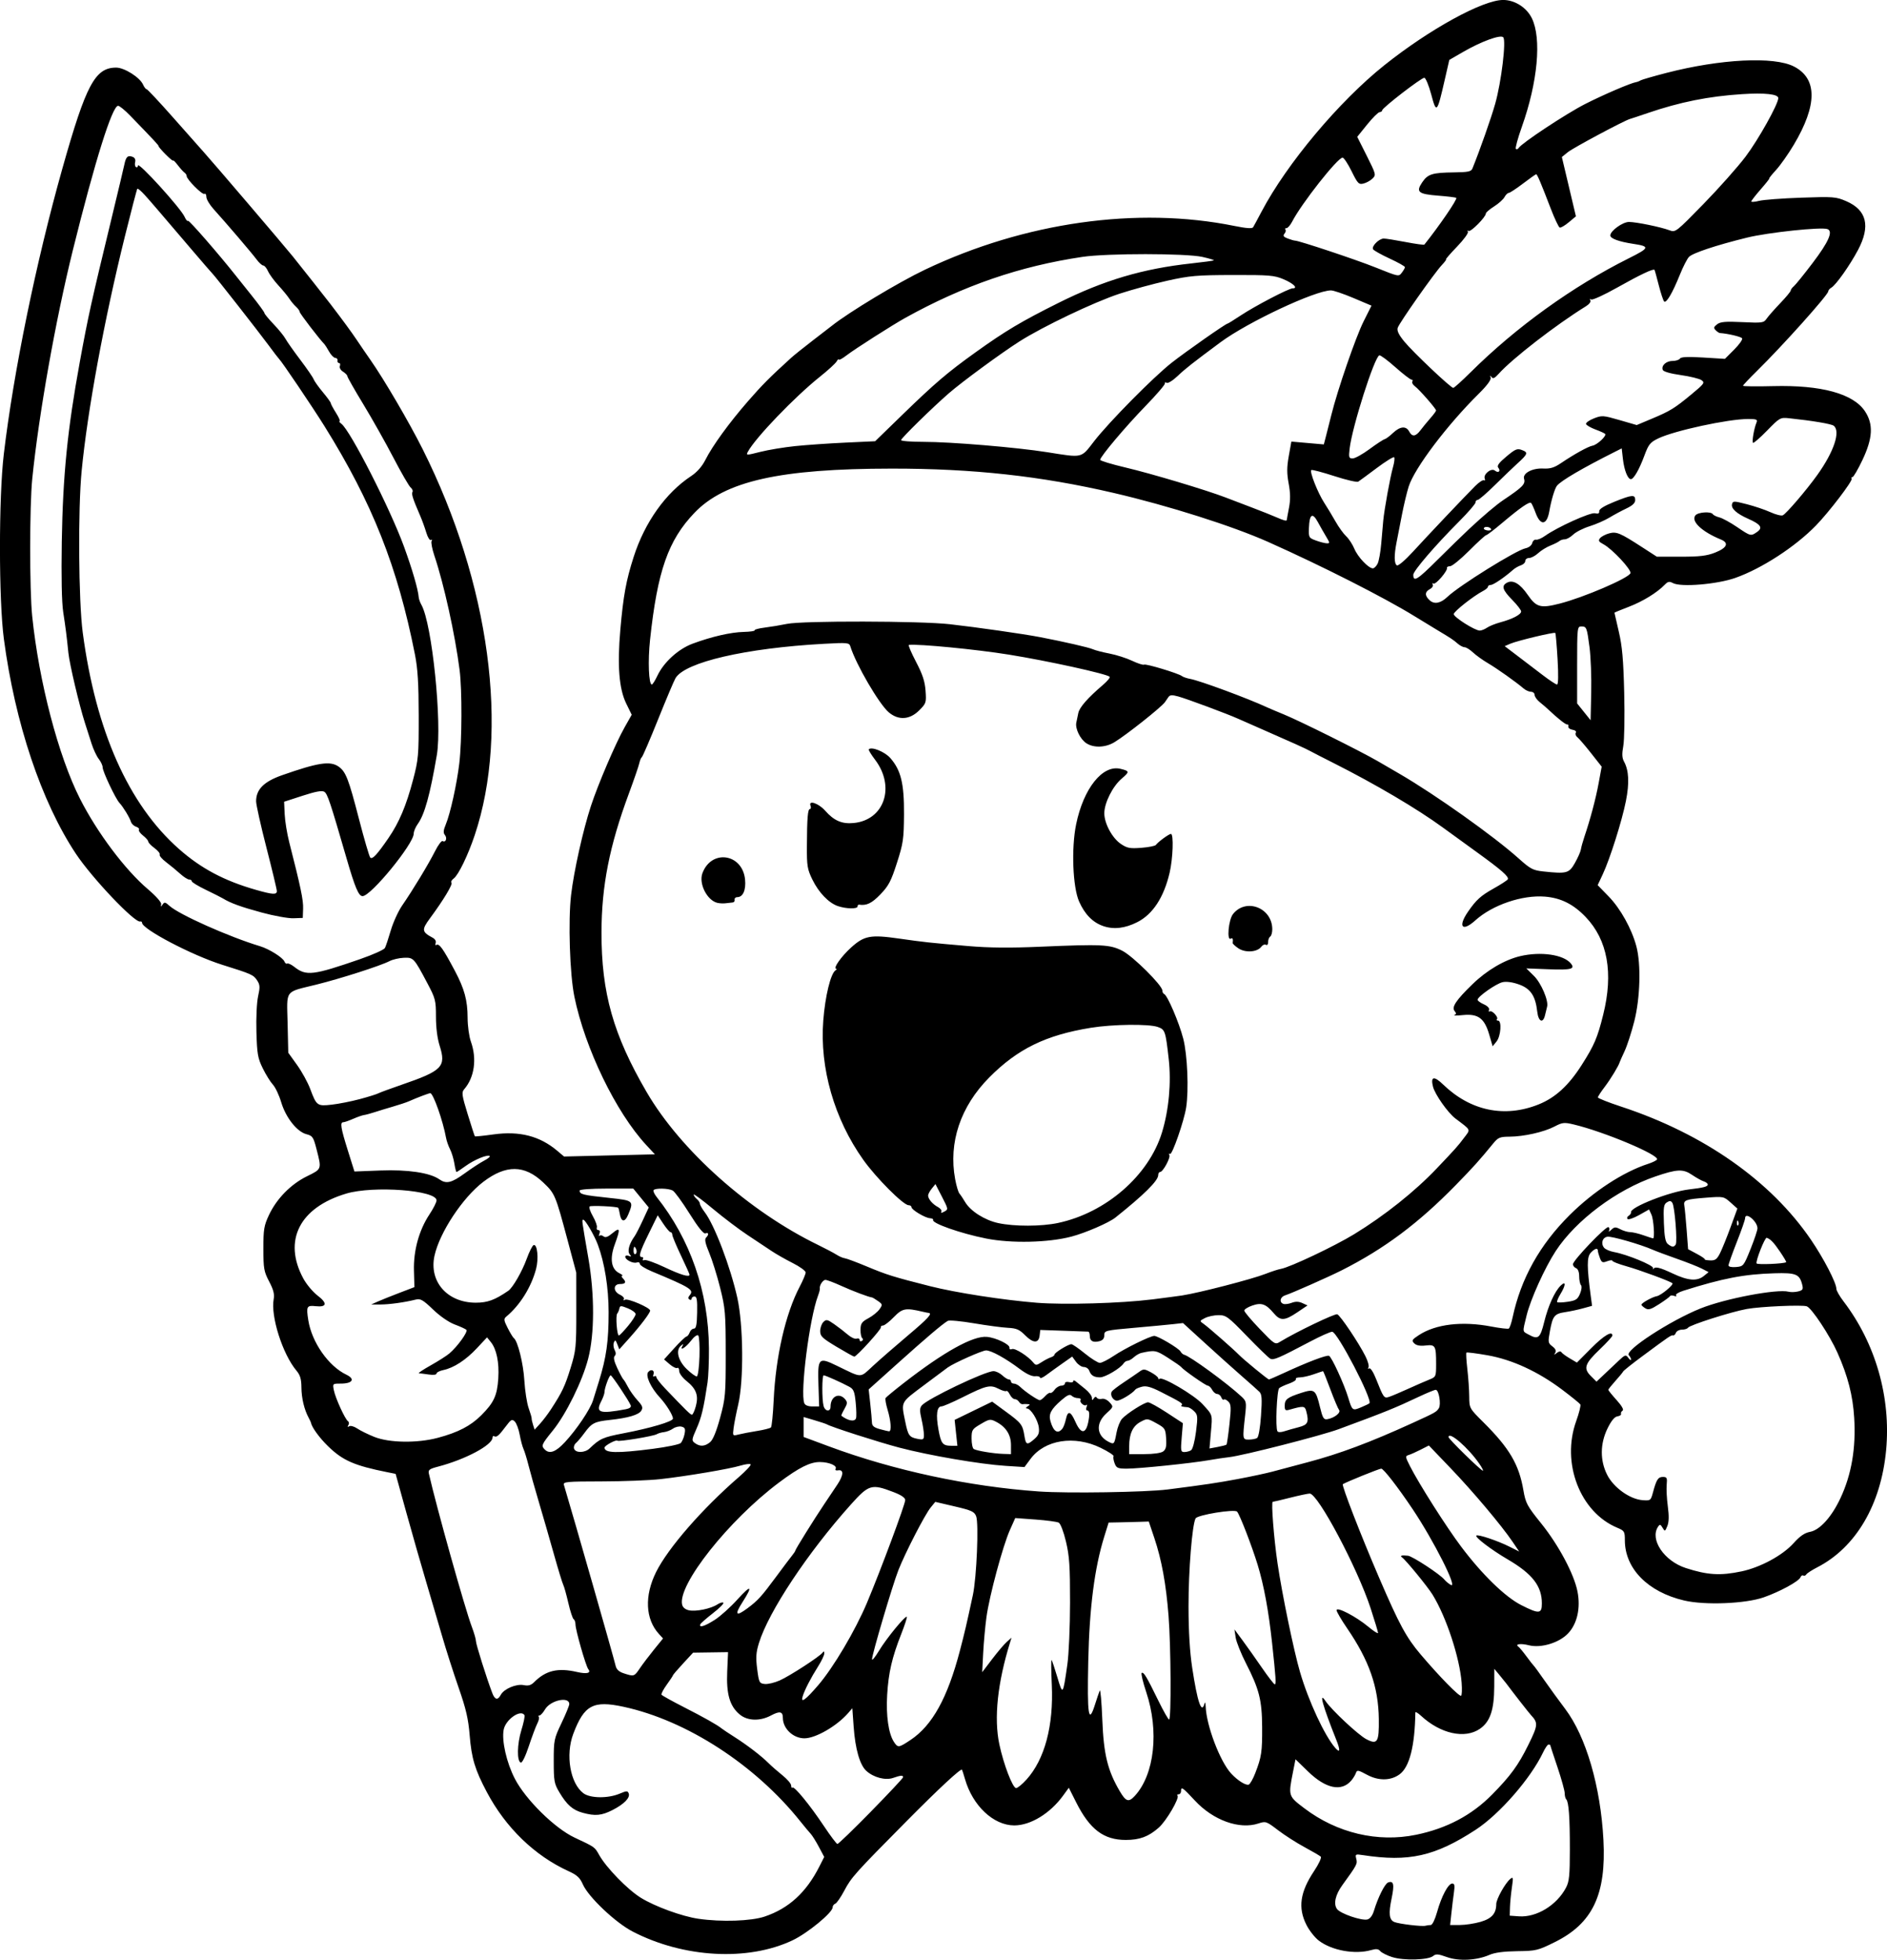 <?xml version="1.0" encoding="UTF-8" standalone="no"?>
<!-- Created with Inkscape (http://www.inkscape.org/) -->

<svg
   width="240.751mm"
   height="249.97mm"
   viewBox="0 0 240.751 249.97"
   version="1.1"
   id="svg5"
   xml:space="preserve"
   xmlns="http://www.w3.org/2000/svg"
   xmlns:svg="http://www.w3.org/2000/svg"><defs
     id="defs2" /><g
     id="layer1"
     transform="translate(42.642,149.546)"><path
       style="fill:#000000;stroke-width:0.265"
       d="m 134.994,100.087 c -0.673,-0.216 -1.363,-0.562 -1.535,-0.769 -0.236,-0.284 -0.52,-0.317 -1.157,-0.134 -2.067,0.593 -5.025,0.059 -6.684,-1.207 -0.505,-0.385 -1.214,-1.284 -1.576,-1.998 -1.105,-2.181 -0.822,-4.185 0.971,-6.871 0.606,-0.907 0.983,-1.721 0.853,-1.842 -0.128,-0.119 -1.066,-0.666 -2.085,-1.216 -1.019,-0.55 -2.539,-1.525 -3.378,-2.166 -1.474,-1.126 -1.558,-1.155 -2.485,-0.849 -2.439,0.805 -5.781,-0.402 -8.126,-2.935 -1.55,-1.674 -1.753,-1.811 -1.753,-1.181 0,0.218 -0.139,0.397 -0.309,0.397 -0.17,0 -0.234,0.074 -0.144,0.165 0.298,0.298 -1.425,3.242 -2.396,4.094 -1.304,1.145 -2.425,1.562 -4.204,1.562 -2.816,0 -4.588,-1.343 -6.327,-4.796 l -0.937,-1.86 -0.737,1.013 c -1.652,2.271 -4.157,3.795 -6.229,3.79 -2.646,-0.007 -5.306,-2.512 -6.282,-5.916 -0.173,-0.601 -0.345,-1.136 -0.382,-1.188 -0.146,-0.2 -2.934,2.388 -7.083,6.577 -6.556,6.617 -7.038,7.155 -7.921,8.827 -0.45,0.853 -0.972,1.61 -1.16,1.682 -0.187,0.072 -0.341,0.284 -0.341,0.471 0,0.668 -3.188,3.29 -5.11,4.202 -5.694,2.702 -13.914,2.249 -20.416,-1.124 -2.187,-1.135 -5.628,-4.394 -6.336,-6.003 -0.378,-0.858 -0.744,-1.197 -1.833,-1.693 -4.327,-1.973 -8.018,-5.547 -10.427,-10.094 -1.514,-2.859 -1.946,-4.291 -2.186,-7.248 -0.17,-2.093 -0.465,-3.364 -1.415,-6.085 -0.66,-1.892 -1.613,-4.868 -2.117,-6.615 -0.504,-1.746 -1.415,-4.842 -2.023,-6.879 -0.609,-2.037 -1.733,-5.965 -2.499,-8.728 l -1.392,-5.024 -1.028,-0.206 c -4.252,-0.851 -5.706,-1.487 -7.597,-3.323 -1.07,-1.038 -2.076,-2.417 -2.16,-2.959 -0.011,-0.073 -0.149,-0.37 -0.307,-0.661 -0.567,-1.048 -0.916,-2.506 -0.926,-3.878 -0.008,-1.073 -0.156,-1.571 -0.636,-2.141 -1.765,-2.098 -3.308,-6.944 -2.902,-9.117 0.118,-0.632 -0.029,-1.207 -0.577,-2.249 -0.668,-1.272 -0.736,-1.654 -0.738,-4.178 -0.002,-2.463 0.079,-2.95 0.707,-4.291 0.981,-2.093 2.785,-3.935 4.851,-4.952 1.908,-0.939 1.885,-0.875 1.227,-3.443 -0.399,-1.556 -0.511,-1.724 -1.279,-1.921 -1.214,-0.311 -2.64,-2.109 -3.229,-4.073 -0.271,-0.905 -0.751,-1.921 -1.066,-2.259 -0.315,-0.338 -0.895,-1.272 -1.29,-2.075 -0.635,-1.293 -0.728,-1.824 -0.809,-4.635 -0.052,-1.8 0.041,-3.77 0.214,-4.549 0.26,-1.169 0.242,-1.471 -0.12,-2.024 -0.47,-0.718 -0.708,-0.824 -4.454,-1.997 -3.845,-1.204 -10.234,-4.553 -10.234,-5.365 0,-0.121 -0.103,-0.19 -0.228,-0.154 -0.697,0.202 -6.162,-5.553 -8.22,-8.656 -4.394,-6.626 -7.757,-16.659 -9.181,-27.394 -0.657,-4.954 -0.662,-18.043 -0.009,-23.548 1.253,-10.561 4.116,-24.527 7.467,-36.42 3.022,-10.725 4.18,-12.899 6.874,-12.899 1.044,0 3.017,1.247 3.425,2.164 0.144,0.323 0.347,0.587 0.452,0.587 0.105,0 1.637,1.637 3.405,3.638 1.768,2.001 3.536,3.995 3.928,4.432 1.292,1.439 10.205,11.879 11.295,13.229 0.929,1.152 4.238,5.336 4.812,6.085 1.523,1.987 2.75,3.66 3.396,4.63 0.436,0.655 1.21,1.786 1.721,2.514 1.736,2.474 4.969,8 6.678,11.413 8.552,17.08 11.089,35.931 6.624,49.23 -0.862,2.567 -2.08,5.075 -2.678,5.512 -0.259,0.189 -0.386,0.427 -0.284,0.529 0.196,0.196 -1.016,2.208 -2.726,4.523 -1.102,1.492 -1.068,1.751 0.332,2.5 0.311,0.166 0.467,0.444 0.379,0.673 -0.082,0.215 -0.046,0.326 0.082,0.247 0.372,-0.23 0.845,0.428 2.368,3.297 1.221,2.3 1.622,3.775 1.625,5.98 0.002,1.037 0.189,2.406 0.417,3.043 0.792,2.213 0.456,4.589 -0.862,6.094 -0.339,0.387 -0.285,0.762 0.457,3.175 0.463,1.505 0.874,2.773 0.915,2.817 0.041,0.044 1.102,-0.064 2.358,-0.239 3.327,-0.465 5.917,0.197 8.153,2.085 l 0.867,0.732 5.795,-0.139 5.795,-0.139 -1.105,-1.191 c -3.86,-4.159 -7.809,-12.307 -9.167,-18.918 -0.588,-2.861 -0.807,-9.647 -0.42,-12.973 0.355,-3.043 1.522,-8.276 2.537,-11.369 0.905,-2.76 3.145,-7.988 4.292,-10.016 l 0.905,-1.602 -0.702,-1.434 c -0.915,-1.868 -1.151,-4.852 -0.747,-9.437 0.381,-4.327 0.736,-6.263 1.698,-9.26 1.421,-4.428 4.085,-8.17 7.346,-10.322 0.737,-0.487 1.378,-1.215 1.8,-2.048 0.925,-1.826 3.009,-4.696 5.426,-7.474 1.823,-2.095 2.777,-3.054 5.521,-5.55 0.364,-0.331 1.614,-1.333 2.778,-2.227 1.164,-0.894 2.245,-1.727 2.401,-1.852 2.178,-1.737 8.517,-5.555 11.886,-7.159 12.727,-6.06 27.099,-8.093 39.485,-5.585 1.52,0.308 2.27,0.361 2.389,0.169 0.095,-0.154 0.581,-1.055 1.081,-2.002 3.228,-6.124 9.881,-14.052 15.666,-18.668 5.75,-4.588 12.551,-8.322 15.156,-8.322 1.477,0 2.992,0.965 3.66,2.331 1.263,2.582 0.751,8.147 -1.274,13.842 -0.518,1.456 -0.864,2.725 -0.768,2.821 0.095,0.095 0.256,0.043 0.357,-0.117 0.399,-0.63 6.061,-4.372 8.475,-5.601 2.329,-1.186 5.846,-2.695 6.518,-2.798 0.149,-0.023 0.396,-0.119 0.548,-0.215 0.152,-0.095 1.641,-0.526 3.307,-0.957 6.903,-1.785 13.734,-2.128 16.278,-0.817 3,1.545 2.991,4.919 -0.028,9.993 -0.685,1.152 -1.694,2.584 -2.241,3.183 -0.548,0.599 -0.941,1.089 -0.874,1.089 0.067,0 -0.423,0.623 -1.089,1.385 -0.666,0.761 -1.211,1.463 -1.211,1.56 0,0.096 0.446,0.062 0.992,-0.076 0.546,-0.138 2.958,-0.32 5.36,-0.404 4.127,-0.144 4.445,-0.119 5.753,0.443 2.628,1.13 3.124,3.181 1.507,6.229 -1.049,1.976 -2.822,4.48 -3.404,4.806 -0.209,0.117 -0.387,0.332 -0.395,0.477 -0.026,0.465 -5.874,6.988 -9.126,10.179 -0.96,0.942 -1.745,1.777 -1.745,1.856 0,0.079 1.716,0.099 3.813,0.045 6.16,-0.159 10.258,0.959 11.745,3.206 1.094,1.652 1.003,3.421 -0.319,6.212 -0.569,1.201 -1.141,2.183 -1.272,2.183 -0.131,0 -0.18,0.095 -0.108,0.211 0.161,0.261 -2.868,4.231 -4.548,5.96 -2.637,2.714 -6.918,5.497 -10.283,6.686 -2.338,0.826 -6.952,1.209 -7.973,0.663 -0.448,-0.24 -0.643,-0.202 -1.028,0.198 -0.978,1.016 -2.815,2.145 -4.593,2.825 -1.01,0.386 -1.836,0.727 -1.836,0.758 0,0.031 0.25,1.122 0.556,2.424 0.433,1.846 0.585,3.563 0.688,7.792 0.073,2.983 0.02,6.036 -0.117,6.784 -0.186,1.012 -0.162,1.52 0.093,1.984 0.62,1.131 0.698,2.723 0.245,5.02 -0.503,2.549 -2.041,7.411 -2.972,9.391 l -0.635,1.352 1.402,1.441 c 1.51,1.551 2.943,4.129 3.538,6.367 0.606,2.276 0.486,6.587 -0.265,9.548 -0.353,1.393 -0.908,3.105 -1.233,3.804 -0.325,0.7 -0.606,1.331 -0.625,1.404 -0.119,0.453 -1.151,2.159 -1.904,3.147 -0.487,0.639 -0.886,1.252 -0.886,1.362 0,0.109 1.339,0.64 2.977,1.178 10.523,3.462 19.093,9.472 24.206,16.974 1.642,2.409 3.245,5.505 3.245,6.267 0,0.22 0.412,0.94 0.915,1.599 4.095,5.364 6.066,12.259 5.43,18.997 -0.654,6.937 -3.861,12.389 -8.774,14.917 -0.681,0.35 -1.314,0.76 -1.407,0.911 -0.093,0.151 -0.268,0.213 -0.388,0.139 -0.12,-0.074 -0.281,0.029 -0.358,0.229 -0.195,0.507 -2.623,1.832 -4.678,2.552 -2.341,0.82 -7.511,1.028 -10.159,0.407 -4.632,-1.085 -7.568,-4.07 -7.568,-7.695 0,-1.111 -0.058,-1.206 -0.972,-1.588 -4.748,-1.984 -7.162,-8.263 -5.232,-13.612 0.371,-1.029 0.606,-1.982 0.523,-2.118 -0.084,-0.135 -1.113,-0.97 -2.286,-1.854 -3.094,-2.331 -6.397,-3.856 -9.558,-4.413 -1.417,-0.249 -2.627,-0.403 -2.689,-0.34 -0.062,0.062 -0.009,1.006 0.117,2.098 0.127,1.091 0.235,2.663 0.242,3.493 0.012,1.508 0.013,1.51 1.819,3.307 3.305,3.288 4.524,5.358 5.089,8.641 0.288,1.673 0.465,2.005 2.261,4.233 2.235,2.773 4.213,6.484 4.646,8.715 0.408,2.1 -0.041,4.097 -1.197,5.322 -1.14,1.209 -3.459,1.912 -5.008,1.519 -1.049,-0.266 -1.83,-0.155 -1.329,0.19 0.132,0.091 0.591,0.642 1.019,1.224 0.428,0.582 0.847,1.118 0.931,1.191 0.084,0.073 0.691,0.906 1.349,1.852 0.658,0.946 1.859,2.596 2.667,3.668 2.657,3.521 4.514,9.888 4.876,16.712 0.368,6.955 -1.382,10.635 -6.194,13.019 -2.175,1.078 -2.393,1.131 -4.812,1.163 -1.7,0.023 -2.861,0.177 -3.527,0.467 -1.643,0.716 -3.912,0.834 -5.448,0.281 -1.106,-0.398 -1.401,-0.42 -1.748,-0.132 -0.625,0.518 -3.765,0.604 -5.204,0.142 z m 4.914,-4.1 c 0.192,0 0.54,-0.72 0.799,-1.654 0.555,-2.003 1.426,-3.638 1.937,-3.638 0.291,0 0.34,0.254 0.215,1.124 -0.088,0.618 -0.234,1.809 -0.324,2.646 l -0.163,1.521 h 1.248 c 0.686,0 1.874,-0.182 2.639,-0.404 1.426,-0.414 1.998,-1.066 1.998,-2.273 0,-0.616 1.141,-2.664 1.775,-3.187 0.39,-0.321 0.409,-0.221 0.216,1.102 -0.117,0.8 -0.226,1.931 -0.242,2.514 l -0.029,1.058 1.173,0.084 c 2.24,0.16 4.826,-1.414 6.006,-3.656 0.411,-0.78 0.488,-1.553 0.49,-4.895 0.002,-4.114 -0.14,-6.053 -0.467,-6.38 -0.105,-0.105 -0.19,-0.452 -0.19,-0.772 0,-0.32 -0.416,-1.818 -0.925,-3.329 -0.509,-1.511 -0.925,-2.778 -0.926,-2.814 -5.3e-4,-0.036 -0.098,-0.066 -0.217,-0.066 -0.119,0 -0.427,0.446 -0.685,0.992 -1.572,3.321 -5.565,7.901 -8.624,9.891 -5.189,3.376 -8.508,4.12 -14.368,3.222 -0.959,-0.147 -0.999,-0.125 -0.846,0.484 0.16,0.637 0.093,0.762 -1.78,3.346 -0.894,1.232 -1.153,2.405 -0.675,3.05 0.439,0.591 3.148,1.516 3.88,1.325 0.332,-0.087 0.648,-0.508 0.828,-1.105 0.514,-1.701 1.385,-3.447 1.799,-3.605 0.716,-0.275 0.83,0.232 0.455,2.026 -0.406,1.938 -0.314,2.733 0.348,3.011 0.581,0.244 3.519,0.598 3.964,0.477 0.194,-0.052 0.506,-0.095 0.693,-0.095 z m -84.982,-1.081 c 3.065,-1.033 5.292,-3.068 6.963,-6.366 l 0.626,-1.235 -0.68,-1.281 c -0.374,-0.705 -0.847,-1.46 -1.051,-1.678 -0.204,-0.218 -0.8,-0.933 -1.323,-1.587 -5.753,-7.2 -14.482,-12.858 -22.527,-14.602 -3.896,-0.845 -5.046,-0.228 -6.434,3.448 -1.016,2.69 -0.395,6.32 1.295,7.579 0.875,0.651 3.144,0.676 4.62,0.05 0.887,-0.376 1.022,-0.379 1.157,-0.028 0.21,0.548 -0.599,1.373 -2.085,2.127 -1.378,0.699 -2.196,0.773 -3.779,0.341 -1.274,-0.347 -2.019,-0.998 -2.979,-2.603 -0.663,-1.109 -0.722,-1.432 -0.723,-3.985 -0.002,-2.666 0.038,-2.862 0.991,-4.856 0.546,-1.143 0.992,-2.231 0.992,-2.419 0,-1.017 -2.401,-0.496 -3.091,0.671 -0.255,0.431 -0.576,0.784 -0.715,0.784 -0.138,0 -0.177,0.075 -0.086,0.166 0.091,0.091 0.006,0.478 -0.189,0.86 -0.195,0.382 -0.681,1.681 -1.08,2.888 -0.417,1.264 -0.851,2.153 -1.023,2.096 -0.517,-0.17 -0.478,-2.373 0.073,-4.143 0.29,-0.933 0.467,-1.794 0.393,-1.914 -0.486,-0.786 -2.408,0.561 -2.652,1.858 -0.267,1.422 0.367,4.203 1.425,6.254 1.367,2.65 5.083,6.314 7.605,7.499 2.652,1.246 2.571,1.189 3.163,2.242 0.909,1.617 3.61,4.389 5.294,5.435 1.796,1.115 5.256,2.379 7.348,2.684 2.945,0.43 6.732,0.303 8.472,-0.283 z m 13.566,-13.405 c 2.247,-2.292 4.088,-4.256 4.089,-4.366 0.004,-0.271 -0.301,-0.249 -1.272,0.089 -0.987,0.344 -2.496,-0.053 -3.426,-0.9 -0.825,-0.753 -1.407,-2.776 -1.61,-5.605 l -0.171,-2.381 -0.529,0.61 c -1.441,1.66 -4.152,3.227 -5.583,3.227 -1.442,0 -2.751,-1.246 -2.751,-2.617 0,-0.807 -0.408,-0.889 -1.504,-0.301 -1.417,0.759 -3.016,0.706 -4.013,-0.132 -1.266,-1.065 -1.709,-2.598 -1.583,-5.479 l 0.108,-2.464 -2.229,0.032 -2.229,0.032 -1.286,1.392 c -0.708,0.766 -1.286,1.44 -1.286,1.498 0,0.059 -0.355,0.597 -0.789,1.196 -0.434,0.599 -0.736,1.175 -0.671,1.28 0.065,0.105 1.343,0.816 2.839,1.58 2.638,1.346 4.292,2.28 4.838,2.73 0.146,0.12 0.867,0.6 1.603,1.067 1.627,1.032 3.453,2.43 4.369,3.345 0.374,0.373 1.177,1.077 1.786,1.564 0.608,0.487 1.106,1.072 1.106,1.301 0,0.229 0.07,0.346 0.157,0.26 0.226,-0.226 2.227,2.214 4.002,4.878 0.841,1.263 1.624,2.305 1.74,2.315 0.116,0.01 2.049,-1.857 4.296,-4.149 z m 69.54,2.976 c 3.913,-0.808 7.096,-2.492 9.695,-5.129 2.355,-2.39 3.338,-3.737 4.621,-6.334 1.241,-2.513 1.268,-2.809 0.341,-3.798 -0.267,-0.285 -2.259,-2.835 -3.165,-4.053 -0.108,-0.146 -0.494,-0.622 -0.857,-1.058 l -0.66,-0.794 -0.008,2.268 c -0.011,2.972 -0.521,4.477 -1.825,5.38 -1.916,1.327 -5.022,0.644 -7.51,-1.652 -0.4,-0.369 -0.729,-0.56 -0.731,-0.424 -0.06,4.279 -0.748,6.97 -2.017,7.891 -1.132,0.821 -2.675,0.841 -4.14,0.054 -1.157,-0.622 -1.28,-0.641 -1.429,-0.22 -0.09,0.253 -0.353,0.683 -0.586,0.954 -1.252,1.461 -3.263,1.038 -5.526,-1.163 l -1.592,-1.548 -0.324,1.638 c -0.604,3.058 -0.607,3.049 1.463,4.619 4.159,3.153 9.351,4.381 14.25,3.369 z m -35.889,-4.96 c 2.511,-2.735 3.119,-8.26 1.456,-13.237 -0.427,-1.278 -0.687,-2.378 -0.579,-2.445 0.251,-0.155 0.629,0.473 2.108,3.503 0.655,1.341 1.28,2.443 1.389,2.447 0.284,0.012 0.234,-9.3 -0.07,-13.217 -0.316,-4.066 -0.879,-7.153 -1.81,-9.926 l -0.711,-2.117 -1.185,0.038 c -0.652,0.021 -1.805,0.051 -2.563,0.066 l -1.378,0.028 -0.555,1.786 c -1.245,4.004 -1.895,9.06 -2.043,15.893 -0.149,6.914 0.036,8.132 0.849,5.562 0.246,-0.777 0.522,-1.591 0.615,-1.81 0.093,-0.218 0.24,1.449 0.328,3.704 0.172,4.422 0.673,6.477 2.223,9.122 0.79,1.348 1.141,1.457 1.927,0.601 z M 88.319,77.44 c 2.328,-2.577 3.473,-6.867 3.231,-12.108 -0.083,-1.799 -0.097,-3.216 -0.03,-3.15 0.066,0.066 0.398,1.054 0.738,2.196 0.697,2.345 0.713,2.325 1.275,-1.597 0.191,-1.33 0.343,-4.833 0.346,-7.938 0.004,-4.635 -0.083,-5.922 -0.521,-7.763 -0.301,-1.264 -0.696,-2.296 -0.926,-2.416 -0.221,-0.115 -1.558,-0.294 -2.973,-0.397 l -2.572,-0.188 -0.689,1.545 c -0.897,2.012 -2.609,8.373 -2.981,11.07 -0.16,1.164 -0.349,3.226 -0.419,4.582 l -0.127,2.466 1.271,-1.672 c 0.699,-0.92 1.541,-1.91 1.871,-2.201 l 0.6,-0.529 -0.172,0.555 c -1.616,5.199 -2.093,9.705 -1.381,13.056 0.542,2.553 1.7,5.571 2.137,5.571 0.189,0 0.784,-0.488 1.322,-1.084 z m 29.2,-0.854 c 0.79,-2.042 0.885,-2.685 0.867,-5.867 -0.02,-3.414 -0.374,-4.811 -2.048,-8.083 -0.648,-1.265 -1.247,-2.762 -1.331,-3.326 l -0.154,-1.026 1.025,1.386 c 0.564,0.762 1.68,2.338 2.48,3.502 0.8,1.164 1.539,2.118 1.641,2.12 0.19,0.004 0.135,-0.839 -0.345,-5.288 -0.44,-4.078 -1.05,-7.38 -1.842,-9.966 -0.739,-2.413 -2.275,-6.383 -2.621,-6.776 -0.315,-0.358 -5.058,0.415 -5.296,0.863 -0.441,0.829 -0.907,6.654 -0.901,11.249 0.005,3.166 0.162,5.782 0.47,7.805 0.669,4.399 1.204,5.957 1.568,4.564 0.067,-0.255 0.135,-0.082 0.152,0.384 0.088,2.432 1.839,7.027 3.256,8.546 0.841,0.902 1.87,1.545 2.242,1.402 0.169,-0.065 0.546,-0.734 0.838,-1.488 z m 10.329,-4.214 c -1.725,-4.312 -2.272,-6.282 -1.377,-4.954 0.77,1.143 4.19,4.339 5.208,4.867 1.42,0.737 1.634,0.391 1.595,-2.575 -0.054,-4.084 -1.234,-7.464 -4.036,-11.556 -0.746,-1.09 -1.356,-2.133 -1.356,-2.32 0,-0.486 2.484,0.804 4.035,2.095 0.691,0.575 1.257,0.937 1.257,0.803 0,-0.134 -0.423,-1.54 -0.94,-3.125 -1.681,-5.152 -6.731,-14.661 -7.78,-14.651 -0.225,0.002 -1.346,0.24 -2.492,0.529 -1.146,0.289 -2.146,0.525 -2.223,0.525 -0.219,0 0.147,4.693 0.612,7.843 0.585,3.96 2.07,11.141 2.869,13.871 1.085,3.706 3.137,8.119 4.502,9.681 0.613,0.701 0.661,0.304 0.126,-1.034 z m -54.302,0 c 2.764,-1.848 4.701,-5.353 6.275,-11.356 0.62,-2.366 0.831,-3.266 1.657,-7.099 0.484,-2.244 0.773,-9.174 0.42,-10.07 -0.232,-0.589 -0.588,-0.752 -2.74,-1.253 l -2.473,-0.577 -0.585,0.715 c -0.746,0.913 -3.248,5.767 -4.128,8.009 -0.747,1.905 -3.358,10.728 -3.358,11.349 0,0.217 0.404,-0.277 0.897,-1.096 0.943,-1.566 3.353,-4.503 3.541,-4.315 0.06,0.06 -0.257,1.041 -0.705,2.179 -1.185,3.011 -1.629,4.925 -1.8,7.763 -0.16,2.656 0.17,4.956 0.862,6.011 0.507,0.773 0.606,0.761 2.136,-0.261 z m -11.817,-6.949 c 1.962,-2.281 4.75,-6.99 6.25,-10.553 1.742,-4.142 4.87,-12.541 4.87,-13.079 0,-0.304 -0.493,-0.639 -1.521,-1.033 -2.776,-1.062 -3.118,-0.962 -5.407,1.589 -5.502,6.132 -10.496,13.655 -11.737,17.682 -0.368,1.195 -0.411,1.836 -0.222,3.307 0.221,1.721 0.276,1.83 0.952,1.908 0.395,0.046 1.256,-0.155 1.913,-0.446 1.302,-0.576 5.188,-3.102 5.501,-3.576 0.126,-0.191 0.196,-0.149 0.198,0.117 0.002,0.226 -0.352,0.972 -0.786,1.657 -0.929,1.465 -1.714,2.985 -1.971,3.817 -0.291,0.941 0.338,0.495 1.96,-1.391 z m -40.48,1.205 c 0.408,-0.762 1.981,-1.428 2.926,-1.239 0.591,0.118 0.932,0.022 1.329,-0.375 1.502,-1.503 3.031,-1.863 5.492,-1.296 1.237,0.285 1.818,0.136 1.417,-0.366 -0.313,-0.392 -1.632,-4.997 -1.632,-5.699 0,-0.291 -0.106,-0.595 -0.236,-0.675 -0.13,-0.08 -0.434,-1.01 -0.677,-2.066 -0.243,-1.056 -0.535,-2.099 -0.648,-2.317 -0.114,-0.218 -0.659,-2.004 -1.211,-3.969 -0.552,-1.965 -1.411,-4.941 -1.909,-6.615 -0.498,-1.673 -1.085,-3.757 -1.305,-4.63 -0.22,-0.873 -0.512,-1.826 -0.648,-2.117 -0.137,-0.291 -0.354,-1.107 -0.482,-1.814 -0.129,-0.706 -0.411,-1.462 -0.628,-1.678 -0.349,-0.349 -0.481,-0.277 -1.152,0.623 -0.873,1.17 -1.181,1.431 -1.476,1.248 -0.116,-0.072 -0.211,0.004 -0.211,0.169 0,0.954 -3.457,2.796 -6.968,3.713 -1.093,0.285 -1.261,0.415 -1.154,0.889 0.964,4.249 4.619,17.28 5.49,19.572 0.283,0.745 0.515,1.555 0.515,1.799 1.2e-4,0.398 1.379,4.776 2.09,6.633 0.328,0.857 0.695,0.928 1.079,0.209 z M 143.841,65.101 c -0.249,-3.218 -1.966,-8.423 -3.712,-11.25 -0.641,-1.037 -3.412,-4.42 -3.897,-4.757 -0.316,-0.219 -0.04,-0.295 0.761,-0.208 0.574,0.062 4.065,2.346 4.633,3.031 0.202,0.243 0.584,0.559 0.849,0.7 0.907,0.485 -2.209,-5.68 -4.891,-9.679 -1.899,-2.831 -3.706,-5.159 -4.003,-5.159 -0.257,0 -4.412,1.68 -4.897,1.98 -0.188,0.116 2.268,6.45 4.618,11.911 2.573,5.979 3.472,7.639 5.295,9.79 2.397,2.827 4.943,5.426 5.174,5.283 0.103,-0.064 0.134,-0.802 0.069,-1.641 z M 38.982,63.257 c 0.364,-0.537 1.181,-1.616 1.815,-2.397 l 1.154,-1.421 -0.527,-0.577 c -1.728,-1.892 -1.864,-4.866 -0.36,-7.892 1.52,-3.059 5.888,-8.074 10.544,-12.106 0.905,-0.784 1.59,-1.516 1.522,-1.626 -0.068,-0.11 -0.653,-0.041 -1.3,0.153 -1.44,0.433 -6.803,1.34 -10.202,1.724 -1.382,0.156 -4.751,0.287 -7.485,0.291 -4.513,0.006 -4.959,0.047 -4.839,0.447 1.231,4.097 6.373,22.08 6.598,23.071 0.104,0.461 0.424,0.759 1.021,0.955 1.322,0.433 1.352,0.424 2.06,-0.621 z m 9.577,-6.197 c 0.709,-0.455 1.999,-1.614 2.867,-2.576 1.776,-1.968 2.038,-1.823 0.644,0.355 -1.024,1.601 -0.819,1.841 0.645,0.753 1.338,-0.995 1.787,-1.489 3.679,-4.047 0.918,-1.242 1.841,-2.467 2.051,-2.723 0.21,-0.256 0.381,-0.52 0.381,-0.587 0,-0.151 2.416,-4.032 3.682,-5.914 0.522,-0.776 1.279,-1.906 1.683,-2.512 0.803,-1.204 0.84,-1.946 0.089,-1.815 -0.273,0.048 -0.408,-0.032 -0.314,-0.185 0.246,-0.398 -0.788,-0.856 -1.971,-0.873 -1.264,-0.017 -2.677,0.688 -5.27,2.63 -6.4,4.794 -12.96,13.077 -12.334,15.574 0.088,0.351 0.42,0.617 0.887,0.711 0.902,0.18 2.775,-0.21 3.598,-0.749 0.33,-0.216 0.677,-0.315 0.772,-0.22 0.095,0.095 -0.51,0.701 -1.344,1.347 -0.834,0.646 -1.556,1.283 -1.605,1.416 -0.172,0.47 0.587,0.231 1.86,-0.586 z M 154.076,54.968 c 0,-2.217 -1.207,-3.77 -4.366,-5.619 -2.082,-1.219 -4.2,-2.828 -3.994,-3.035 0.189,-0.189 2.673,0.641 4.2,1.403 l 1.265,0.631 -0.848,-1.25 c -1.437,-2.117 -5.047,-6.4 -7.93,-9.408 l -2.747,-2.866 -1.058,0.54 c -0.582,0.297 -1.27,0.602 -1.529,0.678 -0.436,0.128 -0.423,0.23 0.171,1.401 1.169,2.301 4.637,7.757 6.537,10.285 2.663,3.542 5.605,6.406 7.651,7.447 2.295,1.167 2.647,1.14 2.647,-0.207 z m 25.468,-4.084 c 2.425,-0.514 5.244,-2.041 6.644,-3.598 0.819,-0.911 1.41,-1.316 2.111,-1.448 1.248,-0.234 2.75,-1.901 3.871,-4.294 1.415,-3.023 1.989,-6.38 1.754,-10.248 -0.174,-2.862 -0.807,-5.322 -2.14,-8.314 -0.985,-2.212 -3.276,-5.674 -3.909,-5.907 -0.576,-0.212 -5.917,0.024 -7.654,0.338 -1.995,0.361 -7.294,2.052 -7.506,2.396 -0.082,0.133 -0.428,0.242 -0.767,0.242 -0.34,0 -0.686,0.18 -0.771,0.399 -0.084,0.22 -0.246,0.369 -0.359,0.332 -0.221,-0.072 -0.45,0.083 -3.981,2.7 -1.271,0.942 -2.349,1.802 -2.396,1.911 -0.047,0.11 -0.491,0.649 -0.986,1.199 -0.495,0.55 -0.901,1.059 -0.903,1.132 -0.001,0.073 0.474,0.66 1.055,1.305 0.665,0.737 0.95,1.24 0.767,1.353 -0.16,0.099 -0.251,0.285 -0.202,0.414 0.049,0.129 -0.157,0.27 -0.457,0.313 -0.364,0.052 -0.783,0.562 -1.257,1.527 -0.963,1.963 -0.979,4.101 -0.045,5.944 0.817,1.612 2.888,3.096 4.492,3.218 1.031,0.078 1.064,0.054 1.342,-0.978 0.444,-1.652 0.657,-1.984 1.274,-1.984 0.504,0 0.562,0.122 0.48,0.992 -0.052,0.546 0.013,1.789 0.144,2.764 0.165,1.23 0.146,1.997 -0.064,2.51 -0.289,0.707 -0.315,0.716 -0.61,0.213 -0.265,-0.452 -0.345,-0.47 -0.573,-0.129 -1.082,1.618 0.769,4.372 3.543,5.271 2.768,0.897 4.412,0.996 7.1,0.426 z M 106.319,40.436 c 4.846,-0.619 6.293,-0.834 8.996,-1.339 1.601,-0.299 3.565,-0.719 4.366,-0.933 0.8,-0.215 2.824,-0.753 4.498,-1.197 4.107,-1.089 7.961,-2.53 13.361,-4.995 2.988,-1.364 3.085,-1.419 3.393,-1.907 0.311,-0.494 -0.001,-2.341 -0.396,-2.341 -0.157,0 -1.134,0.401 -2.171,0.891 -3.028,1.432 -4.233,1.92 -10.191,4.121 -2.266,0.837 -12.259,3.389 -14.01,3.578 -0.532,0.057 -1.688,0.23 -2.57,0.385 -2.239,0.392 -8.905,1.079 -10.47,1.079 -1.156,0 -1.33,-0.076 -1.561,-0.684 -0.143,-0.376 -0.201,-0.779 -0.13,-0.894 0.072,-0.116 -0.672,-0.601 -1.652,-1.079 -3.345,-1.629 -7.122,-1.035 -8.938,1.405 l -0.781,1.05 -2.428,-0.155 c -3.231,-0.207 -9.741,-1.325 -13.546,-2.326 -2.683,-0.706 -8.682,-2.633 -9.232,-2.965 -0.106,-0.064 -0.818,-0.302 -1.582,-0.527 l -1.389,-0.41 v 1.272 1.272 l 3.241,1.204 c 8.236,3.061 17.843,5.123 26.789,5.749 3.623,0.254 13.64,0.098 16.404,-0.255 z m 39.797,-3.253 c -1.407,-2.058 -3.946,-4.26 -3.946,-3.422 0,0.237 4.141,4.282 4.384,4.282 0.083,0 -0.114,-0.387 -0.438,-0.86 z M 86.343,34.772 c 0,-1.312 -0.644,-2.321 -1.892,-2.967 -0.744,-0.385 -0.851,-0.369 -1.961,0.281 -1.107,0.649 -1.174,0.755 -1.174,1.852 0,0.64 0.125,1.241 0.278,1.336 0.369,0.228 2.515,0.583 3.757,0.622 l 0.992,0.031 z m 19.413,0.815 c 0.358,-0.262 0.445,-0.64 0.381,-1.65 -0.079,-1.245 -0.141,-1.343 -1.244,-1.95 -1.141,-0.628 -1.177,-0.631 -2.037,-0.168 -0.972,0.523 -1.432,1.517 -1.432,3.088 v 1.019 h 1.934 c 1.156,0 2.121,-0.137 2.398,-0.339 z M 29.406,34.428 c 1.524,-1.636 3.261,-4.219 3.619,-5.381 0.022,-0.073 0.355,-1.144 0.74,-2.381 0.958,-3.08 1.246,-5.139 1.242,-8.864 -0.004,-3.116 -0.512,-6.286 -1.379,-8.599 -0.446,-1.191 -1.599,-3.17 -1.848,-3.173 -0.209,-0.002 -0.219,-0.077 0.642,4.893 0.809,4.668 0.8,9.652 -0.023,12.832 -0.743,2.871 -2.813,7.075 -4.521,9.179 -1.429,1.761 -1.498,1.924 -1.013,2.409 0.602,0.602 1.392,0.317 2.541,-0.916 z m 3.179,0.771 c 1.297,-1.248 1.707,-1.431 4.31,-1.928 3.468,-0.662 6.321,-1.508 6.321,-1.875 0,-0.436 -0.846,-1.798 -1.673,-2.695 -1.163,-1.26 -1.864,-2.789 -1.487,-3.243 0.376,-0.453 0.874,-0.213 0.668,0.322 -0.082,0.214 -0.032,0.312 0.114,0.222 0.144,-0.089 0.262,-0.04 0.262,0.108 0,0.148 0.487,0.781 1.082,1.405 2.669,2.8 3.265,3.384 3.456,3.384 0.112,0 0.336,-0.491 0.498,-1.09 0.37,-1.374 0.053,-2.221 -1.206,-3.226 -0.505,-0.403 -0.919,-0.973 -0.919,-1.267 0,-0.293 -0.11,-0.465 -0.245,-0.382 -0.135,0.083 -0.569,-0.127 -0.965,-0.467 l -0.72,-0.619 1.3,-1.435 c 0.715,-0.789 1.412,-1.456 1.55,-1.482 0.138,-0.026 0.327,-0.264 0.42,-0.529 0.093,-0.265 0.336,-0.483 0.539,-0.483 0.282,-1.83e-4 0.38,-0.49 0.411,-2.051 0.032,-1.603 -0.04,-2.05 -0.331,-2.05 -0.204,0 -0.371,0.126 -0.371,0.28 0,0.154 -0.125,0.203 -0.277,0.109 -0.19,-0.117 -0.179,-0.29 0.032,-0.545 0.573,-0.691 0.135,-0.967 -4.844,-3.047 -0.834,-0.349 -1.519,-0.779 -1.521,-0.956 -0.002,-0.177 -0.174,-0.257 -0.381,-0.178 -0.453,0.174 -1.476,-0.33 -1.476,-0.728 0,-0.156 0.195,-0.209 0.434,-0.117 0.349,0.134 0.374,0.094 0.124,-0.207 -0.318,-0.383 -0.05,-1.358 0.627,-2.285 0.16,-0.218 0.632,-1.135 1.05,-2.038 l 0.759,-1.641 -0.986,-1.204 -0.986,-1.204 h -3.422 c -1.962,0 -3.422,0.106 -3.422,0.249 0,0.486 0.369,0.577 3.836,0.945 3.039,0.322 3.092,0.371 2.363,2.116 -0.442,1.058 -0.919,0.979 -1.096,-0.181 -0.049,-0.321 -0.133,-0.627 -0.186,-0.68 -0.166,-0.166 -3.4,-0.319 -3.638,-0.172 -0.123,0.076 0.06,0.637 0.408,1.247 0.348,0.609 0.577,1.257 0.509,1.439 -0.068,0.182 0.018,0.331 0.191,0.331 0.189,0 0.245,0.182 0.14,0.455 -0.096,0.25 -0.09,0.37 0.013,0.267 0.103,-0.103 0.335,-0.067 0.514,0.082 0.233,0.193 0.561,0.072 1.149,-0.423 0.969,-0.815 1.016,-0.566 0.275,1.465 -0.658,1.805 -0.453,3.124 0.565,3.64 0.355,0.18 0.532,0.329 0.393,0.331 -0.138,0.002 -0.108,0.147 0.066,0.321 0.493,0.493 0.378,0.741 -0.344,0.741 -0.898,0 -0.904,0.959 -0.008,1.367 0.359,0.164 0.579,0.418 0.488,0.564 -0.094,0.153 -0.033,0.185 0.144,0.076 0.351,-0.217 3.212,1.011 3.212,1.378 0,0.308 -1.239,1.942 -2.751,3.625 l -1.187,1.322 -0.254,-0.661 c -0.212,-0.552 -0.283,-0.588 -0.433,-0.218 -0.099,0.243 -0.057,0.672 0.093,0.952 0.183,0.343 0.185,0.597 0.005,0.776 -0.18,0.18 -0.068,0.69 0.343,1.562 0.336,0.712 0.683,1.354 0.772,1.427 0.089,0.073 0.355,0.51 0.592,0.972 0.236,0.462 0.78,1.222 1.207,1.69 0.637,0.698 0.724,0.936 0.481,1.325 -0.333,0.534 -1.684,0.931 -4.022,1.181 -1.939,0.208 -2.304,0.395 -3.221,1.649 -0.398,0.544 -0.894,1.132 -1.102,1.307 -0.208,0.175 -0.308,0.502 -0.222,0.728 0.212,0.551 1.382,0.52 1.978,-0.053 z m 8.073,0.048 c 1.771,-0.228 3.366,-0.557 3.545,-0.731 0.179,-0.174 0.399,-0.685 0.489,-1.135 0.135,-0.676 0.07,-0.843 -0.374,-0.959 -0.296,-0.077 -0.786,0.033 -1.089,0.246 -0.303,0.212 -0.822,0.415 -1.153,0.45 -0.331,0.035 -0.75,0.156 -0.931,0.268 -0.41,0.254 -4.863,0.987 -5.022,0.827 -0.167,-0.167 -1.637,0.626 -1.637,0.883 0,0.705 1.577,0.744 6.173,0.152 z m 68.662,0.182 c 0.204,-0.129 0.47,-1.126 0.626,-2.347 0.246,-1.93 0.226,-2.167 -0.222,-2.615 -0.271,-0.271 -0.642,-0.505 -0.824,-0.52 -0.792,-0.063 -0.938,-0.116 -0.773,-0.281 0.188,-0.188 -0.123,-0.384 -2.675,-1.68 -1.229,-0.624 -1.85,-0.797 -2.379,-0.664 -0.394,0.099 -0.777,0.26 -0.851,0.359 -0.412,0.547 -2.05,1.513 -2.428,1.431 -0.498,-0.107 -0.834,-0.773 -0.59,-1.169 0.089,-0.144 0.774,-0.669 1.522,-1.166 0.748,-0.497 1.631,-1.099 1.963,-1.338 0.563,-0.406 0.664,-0.402 1.521,0.06 0.505,0.272 0.918,0.606 0.918,0.743 0,0.137 0.077,0.172 0.171,0.078 0.336,-0.336 4.412,2.062 5.478,3.224 1.322,1.441 1.273,1.281 1.077,3.526 l -0.186,2.136 1.03,-0.192 c 0.566,-0.106 1.078,-0.241 1.138,-0.299 0.06,-0.059 0.23,-1.226 0.378,-2.594 0.232,-2.143 0.212,-2.544 -0.143,-2.899 -0.227,-0.227 -0.484,-0.342 -0.57,-0.255 -0.087,0.087 -0.233,-0.038 -0.324,-0.277 -0.092,-0.239 -0.328,-0.435 -0.526,-0.435 -0.198,0 -0.487,-0.238 -0.642,-0.529 -0.156,-0.291 -0.403,-0.529 -0.55,-0.529 -0.258,0 -3.151,-2.026 -3.419,-2.394 -0.073,-0.1 -0.829,-0.626 -1.681,-1.169 -1.525,-0.972 -1.672,-0.998 -3.399,-0.612 -0.248,0.055 -0.674,0.303 -0.947,0.55 -0.273,0.247 -0.63,0.449 -0.793,0.449 -0.163,0 -0.392,0.149 -0.508,0.331 -0.399,0.624 -2.356,1.785 -3.004,1.781 -0.78,-0.005 -1.158,-0.238 -1.386,-0.856 -0.094,-0.255 -0.403,-0.463 -0.686,-0.463 -0.283,0 -0.734,-0.299 -1,-0.665 l -0.485,-0.665 -1.232,0.864 c -0.678,0.475 -1.6,1.14 -2.051,1.477 -0.45,0.337 -0.819,0.497 -0.819,0.354 0,-0.143 -0.285,-0.228 -0.633,-0.19 -0.395,0.043 -1.115,-0.293 -1.918,-0.897 -1.84,-1.384 -3.67,-2.394 -4.335,-2.394 -0.486,0 -4.054,1.586 -4.886,2.173 -0.147,0.104 -1.517,1.126 -3.045,2.272 -3.036,2.277 -2.913,2.034 -2.372,4.683 0.35,1.717 0.51,1.943 1.526,2.146 0.775,0.155 0.847,0.113 0.847,-0.505 0,-0.371 -0.138,-1.273 -0.307,-2.005 -0.245,-1.06 -0.237,-1.415 0.037,-1.746 0.703,-0.847 8.078,-4.372 9.147,-4.372 0.301,0 0.804,0.238 1.116,0.529 0.312,0.291 0.692,0.529 0.844,0.529 0.152,0 0.276,0.119 0.276,0.265 0,0.146 0.17,0.265 0.378,0.265 0.208,0 0.574,0.196 0.813,0.435 0.568,0.568 2.213,1.682 2.484,1.682 0.117,0 0.425,-0.235 0.685,-0.523 0.26,-0.288 0.555,-0.473 0.654,-0.411 0.1,0.062 0.348,-0.12 0.552,-0.403 0.204,-0.283 0.583,-0.515 0.842,-0.515 0.259,0 0.471,-0.133 0.471,-0.295 0,-0.165 0.233,-0.234 0.529,-0.157 0.291,0.076 0.529,0.026 0.529,-0.112 0,-0.146 0.138,-0.138 0.331,0.021 0.182,0.149 0.718,0.581 1.191,0.96 0.473,0.379 0.862,0.887 0.864,1.128 0.003,0.347 0.052,0.364 0.232,0.081 0.142,-0.224 0.29,-0.258 0.393,-0.091 0.091,0.147 0.379,0.212 0.639,0.144 0.272,-0.071 0.693,0.119 0.988,0.445 0.515,0.569 0.514,0.57 -0.444,1.448 -1.338,1.226 -1.224,2.774 0.261,3.555 0.767,0.403 0.785,0.384 1.069,-1.139 0.128,-0.685 0.443,-1.477 0.7,-1.761 0.63,-0.696 2.86,-2.11 3.325,-2.109 0.206,7.94e-4 1.289,0.601 2.408,1.333 l 2.034,1.332 -0.154,1.842 c -0.141,1.687 -0.112,1.842 0.347,1.838 0.276,-0.002 0.661,-0.105 0.856,-0.229 z M 47.951,34.405 c 0.37,-0.305 0.805,-1.364 1.28,-3.109 0.677,-2.489 0.72,-2.975 0.717,-8.202 -0.003,-5.145 -0.056,-5.766 -0.714,-8.391 -0.391,-1.559 -1.02,-3.569 -1.398,-4.467 -0.487,-1.158 -0.605,-1.714 -0.404,-1.915 0.397,-0.397 0.352,-0.716 -0.077,-0.551 -0.237,0.091 -0.933,-0.777 -2.037,-2.541 -0.922,-1.473 -1.883,-2.789 -2.136,-2.925 -0.557,-0.298 -2.265,-0.326 -2.442,-0.04 -0.07,0.113 0.107,0.5 0.393,0.86 4.316,5.427 6.621,12.097 6.673,19.307 0.012,1.673 -0.068,3.638 -0.178,4.366 -0.496,3.291 -0.771,4.444 -1.399,5.864 -0.637,1.439 -0.647,1.539 -0.204,1.863 0.64,0.468 1.261,0.429 1.927,-0.121 z m 31.379,-1.191 -0.176,-1.654 2.394,-1.164 2.394,-1.164 1.77,1.296 c 1.956,1.432 2.118,1.645 2.348,3.082 0.184,1.154 0.34,1.203 1.262,0.397 0.537,-0.47 0.658,-0.781 0.573,-1.477 -0.119,-0.97 -1.028,-2.423 -1.52,-2.43 -0.185,-0.002 -0.15,-0.109 0.084,-0.261 0.353,-0.228 0.353,-0.26 0,-0.292 -0.218,-0.019 -0.505,-0.015 -0.637,0.01 -0.132,0.025 -0.336,-0.11 -0.453,-0.299 -0.117,-0.19 -0.363,-0.345 -0.546,-0.345 -0.183,0 -0.466,-0.267 -0.629,-0.594 -0.163,-0.327 -0.364,-0.526 -0.446,-0.444 -0.083,0.083 -0.531,-0.047 -0.997,-0.288 -1.053,-0.544 -1.562,-0.424 -4.56,1.079 -1.285,0.644 -2.508,1.172 -2.718,1.172 -0.584,0 -0.725,1.07 -0.386,2.936 0.332,1.833 0.531,2.081 1.67,2.087 l 0.749,0.004 -0.176,-1.654 z m -66.126,0.636 c 2.602,-0.693 4.2,-1.522 5.562,-2.884 1.603,-1.603 2.025,-2.518 2.165,-4.697 0.131,-2.038 -0.218,-3.732 -0.955,-4.643 l -0.48,-0.592 -1.294,1.383 c -1.413,1.511 -2.949,2.51 -4.289,2.789 -0.473,0.099 -0.86,0.299 -0.86,0.444 0,0.156 -0.41,0.206 -0.992,0.121 -0.546,-0.079 -1.111,-0.15 -1.257,-0.158 -0.146,-0.008 0.527,-0.459 1.495,-1.002 0.968,-0.543 2.04,-1.226 2.383,-1.517 1.055,-0.896 2.425,-2.8 2.177,-3.025 -0.129,-0.117 -0.801,-0.424 -1.494,-0.681 -0.747,-0.278 -1.87,-1.055 -2.759,-1.909 -1.261,-1.211 -1.607,-1.413 -2.18,-1.269 -1.424,0.357 -3.371,0.629 -4.517,0.631 l -1.191,0.002 0.794,-0.358 c 0.437,-0.197 1.677,-0.695 2.756,-1.108 l 1.962,-0.749 -0.057,-2.117 c -0.069,-2.562 0.649,-5.158 1.985,-7.171 0.493,-0.743 0.896,-1.543 0.896,-1.779 0,-1.292 -8.041,-1.899 -11.509,-0.869 -5.969,1.773 -8.105,5.987 -5.491,10.83 0.401,0.743 1.223,1.725 1.826,2.183 1.282,0.973 1.183,1.51 -0.25,1.352 -1.135,-0.125 -1.215,0.029 -0.937,1.792 0.443,2.808 2.577,5.859 4.858,6.947 1.161,0.554 0.792,1.135 -0.721,1.135 -1.04,0 -1.046,0.005 -0.874,0.86 0.202,1.004 1.431,3.693 1.8,3.939 0.139,0.093 0.16,0.32 0.046,0.504 -0.138,0.223 -0.101,0.269 0.11,0.139 0.174,-0.108 0.639,0.023 1.033,0.29 0.394,0.267 1.371,0.748 2.171,1.067 1.912,0.764 5.472,0.817 8.088,0.12 z m 104.542,0.016 c 0.186,-0.118 0.389,-1.281 0.497,-2.853 0.149,-2.165 0.111,-2.724 -0.208,-3.037 -0.215,-0.211 -1.211,-1.098 -2.213,-1.971 -1.003,-0.873 -3.107,-2.76 -4.677,-4.192 l -2.854,-2.605 -1.25,0.139 c -0.688,0.077 -2.947,0.289 -5.021,0.472 -3.657,0.323 -3.77,0.351 -3.77,0.939 0,0.422 -0.196,0.656 -0.646,0.769 -0.804,0.202 -1.206,-0.03 -1.206,-0.697 0,-0.282 -0.089,-0.519 -0.198,-0.526 -0.109,-0.007 -1.531,-0.058 -3.159,-0.114 l -2.961,-0.102 -0.082,0.707 c -0.118,1.02 -0.817,1.012 -1.841,-0.02 -0.74,-0.745 -1.105,-0.904 -2.209,-0.96 -0.728,-0.037 -2.673,-0.296 -4.324,-0.576 -1.65,-0.28 -3.154,-0.42 -3.342,-0.311 -0.675,0.392 -2.699,2.108 -6.365,5.397 l -3.73,3.346 0.201,1.813 c 0.111,0.997 0.207,2.075 0.215,2.396 0.01,0.444 0.251,0.649 1.006,0.858 0.546,0.152 1.081,0.276 1.191,0.277 0.321,0.002 0.223,-1.354 -0.198,-2.741 -0.215,-0.708 -0.331,-1.384 -0.258,-1.502 0.073,-0.118 1.113,-0.977 2.312,-1.909 5.125,-3.984 8.858,-6.057 10.617,-5.893 1.172,0.109 2.959,0.975 2.876,1.393 -0.036,0.182 0.105,0.252 0.333,0.164 0.389,-0.149 2.05,0.907 2.712,1.724 0.304,0.376 0.405,0.37 1.058,-0.056 0.397,-0.259 0.931,-0.537 1.185,-0.618 0.255,-0.081 0.463,-0.24 0.463,-0.354 0,-0.242 1.755,-1.318 2.15,-1.318 0.147,0 0.925,0.536 1.729,1.191 0.804,0.655 1.661,1.191 1.904,1.191 0.243,0 1.039,-0.402 1.769,-0.893 1.409,-0.949 4.654,-2.546 5.172,-2.546 0.466,0 3.116,1.57 3.347,1.983 0.111,0.198 0.321,0.386 0.466,0.418 0.715,0.155 5.469,3.622 7.296,5.321 0.652,0.606 0.672,0.712 0.477,2.475 -0.333,3.005 -0.329,3.033 0.496,3.028 0.4,-0.002 0.869,-0.094 1.042,-0.204 z M 53.931,32.977 c 0.873,-0.141 1.677,-0.344 1.785,-0.452 0.109,-0.108 0.267,-1.678 0.351,-3.49 0.259,-5.562 1.517,-11.041 3.322,-14.473 0.418,-0.794 0.759,-1.608 0.759,-1.81 0,-0.201 -0.744,-0.741 -1.654,-1.198 -0.909,-0.458 -2.13,-1.153 -2.712,-1.545 -0.582,-0.392 -1.948,-1.299 -3.034,-2.016 -1.087,-0.717 -3.081,-2.225 -4.432,-3.352 -1.351,-1.127 -2.456,-1.945 -2.456,-1.818 0,0.127 0.179,0.379 0.397,0.56 0.218,0.181 0.397,0.452 0.397,0.603 0,0.15 0.28,0.642 0.622,1.092 1.248,1.644 3.27,6.957 4.154,10.918 0.769,3.444 0.831,10.531 0.119,13.58 -0.255,1.091 -0.522,2.447 -0.594,3.013 -0.129,1.02 -0.124,1.027 0.628,0.836 0.417,-0.106 1.473,-0.308 2.346,-0.449 z m 69.122,-0.488 c 1.183,-0.303 1.337,-0.638 0.951,-2.079 -0.171,-0.64 -0.368,-0.654 -2.142,-0.148 -0.504,0.143 -0.595,0.068 -0.595,-0.49 0,-0.825 0.306,-1.068 2.074,-1.645 1.726,-0.563 1.883,-0.448 2.424,1.791 0.337,1.394 0.477,1.63 0.926,1.556 0.906,-0.149 1.783,-0.839 1.509,-1.187 -0.136,-0.172 -0.636,-1.355 -1.111,-2.628 -0.476,-1.273 -0.893,-2.315 -0.929,-2.315 -0.035,0 -0.57,0.179 -1.189,0.397 -0.619,0.218 -1.415,0.397 -1.769,0.397 -0.354,0 -0.584,0.097 -0.51,0.217 0.074,0.119 -0.306,0.372 -0.844,0.563 -0.538,0.19 -1.114,0.454 -1.279,0.585 -0.308,0.244 -0.509,5.06 -0.23,5.511 0.086,0.139 0.445,0.139 0.868,7.93e-4 0.397,-0.13 1.228,-0.365 1.846,-0.524 z m -30.159,0.196 c 0.147,-0.182 0.349,-0.718 0.45,-1.191 0.251,-1.174 0.604,-1.079 1.227,0.331 0.778,1.758 1.466,1.522 1.73,-0.595 0.066,-0.526 -0.009,-0.86 -0.192,-0.86 -0.174,0 -0.226,-0.19 -0.125,-0.455 0.096,-0.25 0.09,-0.37 -0.013,-0.267 -0.249,0.249 -0.934,-0.329 -0.747,-0.631 0.08,-0.129 -0.076,-0.235 -0.347,-0.235 -0.271,0 -0.629,-0.137 -0.796,-0.304 -0.229,-0.229 -0.552,-0.088 -1.31,0.57 -1.335,1.16 -1.653,1.772 -1.392,2.682 0.382,1.331 0.931,1.677 1.514,0.954 z m -65.26,-2.447 c 1.438,-2.204 1.81,-2.985 2.521,-5.296 0.689,-2.236 0.732,-2.668 0.728,-7.272 l -0.004,-4.895 -1.097,-4.101 c -1.562,-5.839 -1.621,-5.977 -3.131,-7.409 -2.375,-2.251 -4.744,-2.272 -7.635,-0.066 -2.63,2.006 -5.568,6.451 -6.221,9.412 -0.73,3.308 1.634,6.001 5.268,6.001 1.497,0 2.426,-0.341 4.145,-1.52 0.573,-0.393 1.767,-2.466 2.353,-4.085 0.328,-0.907 0.724,-1.691 0.88,-1.743 0.475,-0.158 0.664,1.727 0.307,3.059 -0.626,2.337 -2.052,4.614 -3.801,6.068 -0.34,0.282 -0.316,0.469 0.187,1.455 0.317,0.622 0.668,1.199 0.778,1.281 0.503,0.374 1.216,3.24 1.345,5.407 0.078,1.31 0.325,2.895 0.549,3.523 0.224,0.628 0.397,1.223 0.384,1.323 -0.013,0.1 0.067,0.462 0.176,0.805 l 0.199,0.624 0.689,-0.756 c 0.379,-0.416 1,-1.233 1.38,-1.815 z m 38.935,1.124 c 0.07,-0.182 0.053,-1.083 -0.038,-2.002 -0.14,-1.424 -0.263,-1.725 -0.826,-2.031 -0.969,-0.527 -3.049,-1.456 -3.259,-1.456 -0.223,0 -0.234,3.083 -0.014,3.903 0.194,0.725 0.892,0.794 0.892,0.088 0,-1.311 1.102,-1.852 1.875,-0.92 0.296,0.357 0.279,0.552 -0.108,1.226 -0.253,0.441 -0.427,0.828 -0.386,0.86 0.844,0.652 1.685,0.802 1.864,0.334 z m -29.354,-1.167 c 0.477,-0.09 0.698,-0.267 0.612,-0.49 -0.219,-0.572 -2.396,-3.833 -2.558,-3.833 -0.186,0 -0.784,1.624 -0.787,2.135 -7.9e-4,0.208 -0.184,0.727 -0.406,1.154 -0.776,1.488 -0.231,1.667 3.139,1.034 z m 94.859,-0.754 c 0.435,-0.435 -4.091,-9.125 -4.752,-9.125 -0.235,-1.61e-4 -1.486,0.557 -2.778,1.238 -4.103,2.161 -4.709,2.421 -5.128,2.194 -0.218,-0.118 -1.559,-1.415 -2.978,-2.882 -2.398,-2.477 -2.654,-2.667 -3.608,-2.667 -0.564,0 -1.346,0.166 -1.737,0.369 -0.707,0.367 -0.708,0.37 -0.16,0.754 0.594,0.416 3.81,3.233 4.494,3.937 0.594,0.611 3.677,3.143 3.827,3.143 0.069,0 0.91,-0.363 1.87,-0.807 3.027,-1.401 5.477,-2.335 5.793,-2.209 0.339,0.136 1.923,3.581 2.455,5.341 0.5,1.652 0.545,1.686 1.62,1.237 0.53,-0.222 1.018,-0.456 1.082,-0.521 z M 61.78,27.114 c -0.113,-3.473 0.003,-3.595 2.338,-2.466 3.335,1.614 2.892,1.615 4.652,-0.004 0.861,-0.792 2.846,-2.52 4.41,-3.84 2.606,-2.198 3.189,-2.835 2.646,-2.89 -0.109,-0.011 -0.437,-0.077 -0.728,-0.146 -2.205,-0.522 -2.606,-0.449 -3.692,0.673 -0.575,0.594 -1.2,1.081 -1.389,1.081 -0.189,0 -0.313,0.108 -0.277,0.239 0.069,0.248 -3.095,3.729 -3.389,3.729 -0.091,0 -1.107,-0.564 -2.258,-1.254 -1.826,-1.094 -2.092,-1.349 -2.092,-2.003 0,-0.412 0.183,-0.932 0.407,-1.156 0.366,-0.366 0.505,-0.338 1.389,0.279 0.54,0.377 1.319,0.978 1.731,1.335 0.412,0.357 0.918,0.585 1.124,0.506 0.206,-0.079 0.375,-0.005 0.375,0.165 0,0.17 0.132,0.227 0.293,0.128 0.167,-0.103 0.189,-0.252 0.052,-0.346 -0.132,-0.091 -0.234,-0.581 -0.227,-1.09 0.012,-0.79 0.158,-1.002 1.002,-1.457 0.544,-0.293 1.182,-0.809 1.419,-1.146 0.408,-0.583 0.398,-0.637 -0.195,-1.054 -0.344,-0.242 -0.684,-0.446 -0.757,-0.454 -0.413,-0.041 -2.473,-0.818 -3.921,-1.477 -0.92,-0.419 -1.83,-0.762 -2.022,-0.762 -0.335,0 -0.798,0.72 -0.716,1.115 0.021,0.104 -0.082,0.506 -0.229,0.894 -1.089,2.865 -2.298,12.299 -1.756,13.71 0.102,0.266 0.48,0.421 1.03,0.421 l 0.868,2.64e-4 -0.089,-2.727 z m 75.226,0.486 c 1.021,-0.464 2.244,-0.997 2.717,-1.185 0.843,-0.335 0.86,-0.375 0.86,-2.008 0,-2.317 -0.093,-2.477 -1.348,-2.333 -0.712,0.082 -1.173,-0.008 -1.446,-0.28 -0.357,-0.357 -0.292,-0.47 0.602,-1.053 2.147,-1.401 5.513,-1.8 9.215,-1.092 1.123,0.215 2.136,0.333 2.251,0.262 0.114,-0.071 0.336,-0.723 0.491,-1.449 1.06,-4.944 3.464,-9.247 7.288,-13.045 3.035,-3.015 6.833,-5.49 9.996,-6.515 0.544,-0.176 1.054,-0.426 1.134,-0.555 0.347,-0.561 -6.727,-3.536 -10.615,-4.465 -1.232,-0.294 -1.445,-0.272 -2.467,0.261 -1.359,0.708 -3.905,1.281 -5.752,1.293 -1.215,0.008 -1.443,0.104 -2.068,0.869 -1.76,2.153 -2.542,3.022 -4.77,5.301 -4.773,4.882 -9.114,8.125 -14.55,10.871 -1.668,0.843 -6.42,2.946 -7.21,3.191 -0.652,0.202 -0.803,0.88 -0.244,1.094 0.193,0.074 0.67,0.014 1.059,-0.134 0.497,-0.189 0.905,-0.179 1.368,0.032 l 0.66,0.301 -1.312,0.884 c -1.606,1.081 -2.159,1.104 -2.984,0.124 -1.009,-1.199 -1.574,-1.403 -2.755,-0.994 -0.56,0.194 -1.018,0.483 -1.018,0.643 0,0.16 0.883,1.209 1.961,2.332 1.949,2.028 1.966,2.038 2.646,1.623 2.001,-1.223 6.952,-3.601 7.254,-3.485 0.394,0.151 2.723,3.616 3.595,5.347 0.314,0.623 0.488,1.267 0.388,1.43 -0.104,0.169 -0.065,0.223 0.093,0.126 0.16,-0.099 0.528,0.467 0.877,1.348 0.958,2.418 1.011,2.491 1.652,2.288 0.316,-0.1 1.41,-0.562 2.431,-1.026 z m 26.817,-3.541 c 0.877,-0.829 0.96,-0.856 1.284,-0.412 0.191,0.261 0.347,0.356 0.347,0.212 0,-0.144 -0.129,-0.391 -0.286,-0.548 -0.589,-0.589 5.275,-4.411 9.149,-5.965 3.149,-1.263 9.769,-2.52 11.24,-2.135 0.289,0.076 0.836,0.059 1.217,-0.036 0.587,-0.147 0.666,-0.276 0.52,-0.855 -0.34,-1.355 -0.797,-1.543 -3.562,-1.46 -3.846,0.115 -6.556,0.635 -11.608,2.229 -0.624,0.197 -1.04,0.461 -0.926,0.586 0.114,0.125 0.007,0.156 -0.238,0.069 -0.245,-0.088 -0.483,-0.076 -0.529,0.025 -0.046,0.102 -0.667,0.56 -1.381,1.02 -1.07,0.688 -1.384,0.782 -1.786,0.531 -0.268,-0.168 -0.488,-0.369 -0.488,-0.448 0,-0.217 1.385,-0.988 1.963,-1.092 0.546,-0.099 2.185,-1.456 1.991,-1.649 -0.245,-0.243 -4.161,-1.689 -5.872,-2.169 -0.982,-0.275 -1.786,-0.588 -1.786,-0.696 0,-0.107 -0.301,-0.081 -0.669,0.059 -0.585,0.222 -0.702,0.169 -0.926,-0.421 -0.141,-0.371 -0.257,-0.786 -0.257,-0.922 0,-0.407 -0.416,-0.281 -0.923,0.279 -0.486,0.537 -0.48,1.796 0.024,5.56 l 0.16,1.191 -1.151,0.317 c -0.633,0.175 -1.651,0.392 -2.261,0.483 -1.387,0.208 -1.604,0.472 -1.958,2.385 -0.268,1.452 -0.251,1.565 0.305,1.984 0.396,0.299 0.517,0.565 0.368,0.812 -0.184,0.305 -0.15,0.309 0.203,0.023 0.251,-0.203 0.488,-0.241 0.579,-0.093 0.085,0.138 0.566,0.493 1.068,0.789 l 0.913,0.539 1.824,-1.835 c 1.617,-1.627 2.702,-2.273 2.702,-1.611 0,0.123 -0.714,0.906 -1.587,1.738 -1.941,1.851 -2.141,2.439 -1.162,3.418 l 0.722,0.722 0.92,-0.868 c 0.506,-0.478 1.342,-1.267 1.858,-1.755 z M 46.6,23.493 c 0.042,-1.358 -0.029,-2.574 -0.158,-2.703 -0.136,-0.136 -0.534,0.159 -0.95,0.704 -0.664,0.87 -1.498,1.353 -1.05,0.608 0.157,-0.261 0.115,-0.263 -0.199,-0.009 -0.711,0.575 -0.381,1.916 0.735,2.991 0.559,0.538 1.135,0.956 1.28,0.928 0.147,-0.028 0.299,-1.145 0.341,-2.519 z M 154.371,19.08 c 0.513,-2.086 1.351,-3.93 2.118,-4.662 0.676,-0.644 0.65,-0.046 -0.048,1.098 -0.298,0.489 -0.482,0.95 -0.408,1.024 0.074,0.074 0.678,0.053 1.343,-0.047 1.033,-0.155 1.261,-0.304 1.565,-1.024 0.205,-0.484 0.258,-0.95 0.126,-1.094 -0.127,-0.138 -0.23,-0.648 -0.23,-1.133 0,-0.539 -0.154,-0.941 -0.397,-1.034 -0.218,-0.084 -0.397,-0.31 -0.397,-0.503 0,-0.491 4.234,-4.915 4.53,-4.732 0.133,0.082 0.163,0.29 0.068,0.462 -0.096,0.172 0.034,0.117 0.287,-0.121 0.403,-0.379 0.549,-0.387 1.162,-0.068 0.385,0.201 0.954,0.366 1.263,0.367 0.309,7.93e-4 1.068,0.18 1.687,0.399 0.619,0.218 1.169,0.397 1.224,0.397 0.235,0 0.072,-2.417 -0.205,-3.023 l -0.304,-0.667 -1.269,0.713 c -0.698,0.392 -1.361,0.621 -1.474,0.508 -0.113,-0.113 -0.05,-0.302 0.14,-0.419 0.19,-0.117 0.325,-0.319 0.299,-0.449 -0.126,-0.638 4.919,-2.619 7.41,-2.909 1.826,-0.212 2.381,-0.357 2.381,-0.621 0,-0.133 -0.229,-0.314 -0.509,-0.403 -0.28,-0.089 -0.957,-0.466 -1.505,-0.837 -1.139,-0.773 -1.903,-0.738 -4.681,0.212 -4.933,1.687 -10.12,5.567 -12.7,9.502 -1.391,2.122 -3.224,6.176 -3.723,8.237 -0.533,2.202 -0.561,1.973 0.298,2.444 1.185,0.648 1.445,0.432 1.949,-1.617 z M 37.498,19.563 c 0.525,-0.632 0.955,-1.304 0.955,-1.493 0,-0.189 -0.446,-0.523 -0.992,-0.742 -0.905,-0.364 -1,-0.36 -1.084,0.038 -0.051,0.24 -0.17,0.52 -0.265,0.622 -0.242,0.259 -0.034,2.902 0.221,2.805 0.115,-0.044 0.639,-0.597 1.164,-1.229 z m 66.799,-3.362 c 1.694,-0.214 3.437,-0.443 3.874,-0.511 2.196,-0.338 8.936,-2.082 10.637,-2.752 0.749,-0.295 1.639,-0.584 1.977,-0.641 1.14,-0.194 6.84,-2.892 9.347,-4.425 3.878,-2.372 7.727,-5.436 10.532,-8.386 2.415,-2.54 2.683,-2.84 3.47,-3.888 0.867,-1.154 0.969,-0.921 -1.09,-2.481 -0.966,-0.732 -2.621,-3.086 -2.864,-4.074 -0.319,-1.297 0.131,-1.389 1.294,-0.265 3.492,3.374 7.845,4.282 12.189,2.542 2.125,-0.851 3.83,-2.411 5.495,-5.03 1.61,-2.531 2.008,-3.463 2.741,-6.408 1.325,-5.323 0.569,-9.537 -2.237,-12.468 -1.566,-1.636 -3.164,-2.434 -5.199,-2.598 -2.904,-0.233 -6.701,1.064 -8.882,3.035 -1.673,1.512 -2.255,0.81 -0.925,-1.115 1.046,-1.513 1.622,-2.035 3.266,-2.955 0.908,-0.508 1.719,-1.034 1.801,-1.167 0.199,-0.322 -0.788,-1.188 -3.981,-3.493 -1.455,-1.051 -3.379,-2.446 -4.276,-3.101 -3.296,-2.407 -8.63,-5.552 -14.026,-8.272 -1.335,-0.673 -2.645,-1.344 -2.91,-1.492 -0.553,-0.308 -2.3,-1.099 -5.907,-2.675 -1.382,-0.604 -2.871,-1.259 -3.307,-1.456 -1.349,-0.609 -6.559,-2.547 -7.633,-2.839 -0.81,-0.22 -1.069,-0.201 -1.264,0.093 -0.135,0.203 -0.332,0.489 -0.437,0.636 -0.471,0.657 -4.908,4.174 -6.44,5.105 -1.145,0.696 -2.64,0.75 -3.586,0.131 -0.775,-0.508 -1.434,-1.855 -1.28,-2.616 0.056,-0.278 0.172,-0.835 0.257,-1.239 0.154,-0.73 1.194,-1.915 3.146,-3.585 0.561,-0.48 0.946,-0.947 0.856,-1.037 -0.373,-0.373 -7.897,-2.026 -12.856,-2.824 -4.203,-0.676 -11.515,-1.384 -12.767,-1.237 -0.11,0.013 0.3,0.976 0.909,2.141 0.841,1.607 1.136,2.499 1.223,3.699 0.11,1.521 0.079,1.618 -0.817,2.513 -1.196,1.196 -2.633,1.29 -3.865,0.253 -1.237,-1.041 -4.204,-6.126 -4.914,-8.424 -0.146,-0.471 -0.36,-0.491 -3.39,-0.324 -9.949,0.547 -17.683,2.335 -18.911,4.371 -0.182,0.301 -1.18,2.663 -2.219,5.248 -1.039,2.585 -1.974,4.76 -2.078,4.833 -0.104,0.073 -0.253,0.43 -0.332,0.794 -0.079,0.364 -0.679,2.107 -1.333,3.873 -2.472,6.671 -3.476,11.766 -3.485,17.69 -0.012,7.717 1.501,13.064 5.764,20.373 4.339,7.439 13.058,15.209 21.873,19.493 0.946,0.46 2.002,1.018 2.347,1.24 0.345,0.222 0.821,0.428 1.058,0.457 0.237,0.029 1.502,0.501 2.812,1.048 2.557,1.069 3.372,1.323 8.07,2.514 3.265,0.828 9.335,1.77 13.626,2.114 3.461,0.278 10.768,0.067 14.647,-0.422 z M 83.168,8.425 c -3.267,-0.65 -7.011,-1.969 -6.757,-2.38 0.058,-0.094 -0.128,-0.189 -0.415,-0.21 -0.637,-0.048 -2.353,-1.08 -2.353,-1.415 0,-0.134 -0.164,-0.243 -0.365,-0.243 -0.664,0 -4.134,-3.477 -5.781,-5.792 -3.7,-5.201 -5.571,-11.711 -5.103,-17.756 0.243,-3.134 0.941,-5.997 1.564,-6.412 0.16,-0.107 0.199,-0.196 0.086,-0.198 -0.455,-0.009 0.661,-1.595 1.917,-2.725 1.666,-1.498 2.463,-1.646 6.093,-1.127 3.228,0.461 3.898,0.534 8.864,0.959 2.612,0.224 5.304,0.248 9.128,0.083 7.887,-0.34 8.912,-0.29 10.494,0.512 1.358,0.688 5.116,4.417 5.116,5.077 0,0.191 0.101,0.388 0.224,0.436 0.422,0.166 1.907,3.633 2.441,5.698 0.531,2.054 0.72,6.531 0.371,8.787 -0.266,1.717 -1.787,6.093 -2.06,5.924 -0.145,-0.09 -0.185,-0.035 -0.088,0.122 0.198,0.32 -0.808,2.178 -1.179,2.178 -0.131,0 -0.238,0.178 -0.238,0.396 0,0.71 -1.802,2.497 -5.457,5.411 -0.838,0.668 -3.831,1.964 -5.618,2.432 -2.964,0.777 -7.674,0.882 -10.886,0.243 z m 9.177,-1.984 c 6.113,-1.293 11.58,-6.048 13.26,-11.533 0.881,-2.876 1.201,-6.348 0.864,-9.362 -0.402,-3.589 -0.467,-3.779 -1.404,-4.105 -1.157,-0.403 -5.746,-0.346 -8.535,0.106 -5.75,0.933 -9.35,2.694 -12.965,6.341 -3.671,3.705 -5.21,8.294 -4.346,12.965 0.156,0.845 0.401,1.67 0.545,1.835 0.144,0.164 0.472,0.656 0.731,1.093 0.682,1.153 2.501,2.307 4.22,2.676 2.075,0.446 5.483,0.439 7.632,-0.015 z m -14.809,-3.347 -0.832,-1.613 -0.472,0.583 c -0.26,0.321 -0.468,0.719 -0.464,0.885 0.013,0.446 0.572,1.098 1.256,1.462 0.332,0.177 0.525,0.446 0.431,0.599 -0.114,0.184 0.011,0.18 0.371,-0.013 0.535,-0.286 0.531,-0.312 -0.29,-1.903 z M 147.361,-17.581 c -0.606,-2.084 -1.41,-2.684 -3.339,-2.494 -0.8,0.079 -1.301,0.079 -1.113,0.001 0.262,-0.109 0.27,-0.229 0.035,-0.512 -0.414,-0.499 0.17,-1.376 2.283,-3.429 1.827,-1.776 4.091,-3.106 6.084,-3.576 2.621,-0.618 5.519,-0.201 6.456,0.927 0.594,0.716 0.057,0.858 -2.82,0.747 l -2.855,-0.11 0.977,0.961 c 0.927,0.912 1.895,3.194 1.671,3.938 -0.05,0.165 -0.162,0.628 -0.25,1.028 -0.25,1.14 -0.856,0.894 -1.002,-0.408 -0.226,-2.008 -0.849,-2.94 -2.319,-3.468 -0.819,-0.294 -1.601,-0.405 -2.095,-0.297 -0.825,0.181 -3.199,1.847 -3.199,2.244 0,0.127 0.359,0.389 0.797,0.583 0.467,0.207 0.742,0.496 0.664,0.697 -0.073,0.19 -0.03,0.282 0.094,0.205 0.289,-0.179 1.151,0.758 0.915,0.994 -0.097,0.097 -0.038,0.177 0.132,0.177 0.506,0 0.367,1.986 -0.186,2.669 l -0.495,0.611 z m -32.002,-11.005 c -0.412,-0.279 -0.74,-0.583 -0.728,-0.674 0.069,-0.526 -0.009,-0.707 -0.243,-0.562 -0.537,0.332 -0.295,-2.403 0.277,-3.13 1.656,-2.105 5.015,-0.808 5.015,1.936 0,0.421 -0.119,0.839 -0.265,0.929 -0.146,0.09 -0.265,0.402 -0.265,0.693 0,0.307 -0.118,0.456 -0.282,0.355 -0.155,-0.096 -0.423,0.019 -0.596,0.255 -0.502,0.686 -2.04,0.791 -2.914,0.198 z m -17.244,-2.84 c -1.333,-0.458 -2.354,-1.495 -3.077,-3.123 -0.818,-1.842 -1.01,-6.802 -0.383,-9.857 0.94,-4.578 3.369,-7.623 5.646,-7.079 1.183,0.283 1.196,0.375 0.169,1.249 -1.155,0.983 -2.216,3.095 -2.219,4.418 -0.004,1.298 1.008,3.172 2.114,3.916 0.802,0.54 1.152,0.606 2.613,0.493 0.928,-0.072 1.761,-0.236 1.852,-0.366 0.265,-0.378 1.67,-1.408 1.921,-1.408 0.366,0 0.257,3.154 -0.171,4.969 -0.741,3.144 -2.146,5.286 -4.122,6.287 -1.57,0.795 -3.005,0.961 -4.343,0.501 z m -33.865,-2.55 c -1.171,-0.407 -2.439,-1.728 -3.246,-3.382 -0.64,-1.311 -0.712,-1.743 -0.699,-4.238 0.018,-3.633 0.111,-4.763 0.391,-4.763 0.126,0 0.157,-0.189 0.069,-0.42 -0.291,-0.758 1.033,-0.31 1.866,0.632 1.134,1.284 2.143,1.721 3.64,1.577 3.924,-0.377 5.355,-4.639 2.717,-8.093 -0.498,-0.653 -0.851,-1.242 -0.784,-1.31 0.367,-0.367 2.039,0.314 2.744,1.116 1.356,1.545 1.772,3.254 1.747,7.177 -0.021,3.156 -0.099,3.695 -0.902,6.196 -0.75,2.337 -1.061,2.927 -2.112,4.017 -1.093,1.134 -1.769,1.46 -2.718,1.31 -0.109,-0.017 -0.198,0.088 -0.198,0.233 0,0.338 -1.48,0.306 -2.514,-0.053 z m -15.346,-0.405 c -1.325,-0.299 -2.422,-2.453 -1.928,-3.787 1.147,-3.102 5.122,-2.506 5.441,0.816 0.129,1.341 -0.272,2.238 -1,2.238 -0.218,0 -0.367,0.149 -0.331,0.331 0.036,0.182 -0.083,0.34 -0.265,0.35 -0.182,0.011 -0.569,0.054 -0.86,0.095 -0.291,0.042 -0.767,0.022 -1.058,-0.044 z M 174.737,13.206 175.349,12.711 174.498,12.272 c -0.468,-0.242 -1.891,-0.804 -3.162,-1.25 -1.271,-0.446 -2.668,-0.967 -3.105,-1.16 -1.559,-0.686 -5.233,-1.744 -5.784,-1.665 -0.65,0.093 -0.884,0.861 -0.429,1.409 0.172,0.207 0.748,0.454 1.279,0.549 1.609,0.286 5.045,1.698 4.964,2.039 -0.041,0.174 -0.025,0.227 0.036,0.118 0.198,-0.354 0.798,-0.213 2.498,0.587 1.938,0.912 3.084,1.001 3.942,0.307 z M 45.332,13.035 c 0,-0.076 -0.494,-1.177 -1.098,-2.447 -0.604,-1.27 -1.1,-2.459 -1.102,-2.64 -0.003,-0.182 -0.102,-0.331 -0.221,-0.331 -0.119,0 -0.537,-0.484 -0.929,-1.076 l -0.712,-1.076 -1.143,2.333 c -1.177,2.403 -1.348,2.994 -0.864,2.994 0.154,0 0.207,0.118 0.119,0.262 -0.089,0.144 -2.7e-4,0.2 0.197,0.124 0.197,-0.076 1.364,0.339 2.593,0.922 2.036,0.965 3.161,1.298 3.161,0.936 z M 180.702,9.764 c 0.49,-1.22 0.887,-2.41 0.882,-2.646 -0.019,-0.909 -1.579,-2.167 -1.579,-1.273 0,0.19 -0.476,1.553 -1.058,3.029 -0.582,1.476 -1.058,2.815 -1.058,2.977 0,0.177 0.383,0.261 0.961,0.212 0.94,-0.08 0.981,-0.132 1.852,-2.299 z m 4.544,1.68 c 0.045,-0.036 -0.313,-0.645 -0.794,-1.352 -0.789,-1.159 -1.203,-1.591 -1.687,-1.759 -0.234,-0.081 -1.453,3.01 -1.291,3.273 0.115,0.185 3.525,0.039 3.772,-0.162 z m -8.437,-1.154 c 0.264,-0.525 0.869,-2.019 1.345,-3.319 l 0.865,-2.364 -0.873,-0.78 c -0.859,-0.767 -0.909,-0.777 -3.056,-0.612 -2.703,0.208 -2.97,0.306 -2.837,1.041 0.058,0.32 0.189,1.696 0.292,3.057 l 0.187,2.475 1.117,0.597 c 0.615,0.328 1.071,0.643 1.015,0.7 -0.056,0.057 0.251,0.116 0.682,0.132 0.648,0.024 0.867,-0.137 1.264,-0.926 z M 38.546,9.857 c -0.21,-0.547 -0.357,-0.482 -0.357,0.156 0,0.3 0.114,0.474 0.253,0.388 0.139,-0.086 0.186,-0.331 0.104,-0.545 z M 171.153,9.186 c 0.23,-0.372 -0.127,-4.82 -0.425,-5.298 -0.179,-0.287 -0.34,-0.305 -0.703,-0.075 -0.405,0.256 -0.458,0.623 -0.381,2.646 0.067,1.764 0.195,2.431 0.514,2.679 0.52,0.405 0.768,0.417 0.996,0.048 z m 7.975,-2.942 c -0.085,-0.211 -0.147,-0.148 -0.16,0.16 -0.011,0.279 0.051,0.435 0.139,0.347 0.088,-0.088 0.097,-0.316 0.021,-0.507 z M 16.658,0.106 c 0.877,-0.638 1.983,-1.361 2.459,-1.607 0.476,-0.246 0.802,-0.51 0.726,-0.586 -0.248,-0.248 -1.957,0.45 -3.062,1.25 -0.592,0.429 -1.122,0.78 -1.178,0.78 -0.055,0 -0.179,-0.489 -0.274,-1.086 -0.096,-0.597 -0.344,-1.415 -0.551,-1.816 -0.208,-0.402 -0.435,-1.049 -0.506,-1.439 -0.399,-2.199 -1.641,-5.713 -2.019,-5.713 -0.184,0 -1.652,0.557 -2.77,1.051 -0.291,0.129 -1.184,0.424 -1.984,0.657 -0.8,0.233 -1.872,0.559 -2.381,0.726 -0.509,0.166 -1.105,0.326 -1.323,0.354 -0.218,0.028 -0.84,0.246 -1.381,0.484 -0.541,0.238 -1.107,0.432 -1.257,0.432 -0.44,0 -0.325,0.715 0.574,3.583 l 0.847,2.701 3.32,-0.128 c 3.491,-0.134 6.314,0.287 7.504,1.121 0.897,0.628 1.555,0.474 3.257,-0.765 z M 3.237,-9.348 c 1.077,-0.287 2.148,-0.621 2.381,-0.741 0.233,-0.12 1.554,-0.607 2.937,-1.082 5.246,-1.803 5.745,-2.313 4.895,-4.994 -0.296,-0.934 -0.471,-2.307 -0.471,-3.693 5.3e-4,-2.074 -0.064,-2.329 -1.087,-4.261 -1.721,-3.252 -1.776,-3.312 -3.017,-3.262 -0.595,0.024 -1.417,0.216 -1.825,0.427 -1.154,0.596 -6.239,2.228 -9.328,2.993 -4.119,1.02 -3.771,0.551 -3.671,4.94 l 0.085,3.751 1.119,1.557 c 0.615,0.856 1.368,2.224 1.673,3.039 0.815,2.178 0.893,2.235 2.753,2.027 0.879,-0.098 2.479,-0.414 3.556,-0.701 z m 0.136,-17.888 c 1.588,-0.55 2.981,-1.178 3.095,-1.396 0.114,-0.218 0.454,-1.235 0.755,-2.259 0.301,-1.024 0.956,-2.453 1.455,-3.175 1.348,-1.951 3.351,-5.259 4.179,-6.903 0.401,-0.797 0.84,-1.382 0.974,-1.299 0.39,0.241 0.621,-0.374 0.29,-0.772 -0.227,-0.274 -0.2,-0.602 0.109,-1.342 0.578,-1.384 1.412,-5.149 1.727,-7.797 0.344,-2.896 0.365,-9.358 0.039,-11.906 -0.582,-4.548 -2,-10.97 -3.224,-14.604 -0.289,-0.859 -0.445,-1.693 -0.346,-1.854 0.099,-0.161 0.061,-0.218 -0.086,-0.128 -0.148,0.091 -0.413,-0.331 -0.597,-0.951 -0.182,-0.614 -0.538,-1.592 -0.791,-2.174 -0.906,-2.084 -1.122,-2.75 -0.969,-2.997 0.085,-0.138 -0.019,-0.395 -0.233,-0.572 -0.213,-0.177 -1.202,-1.887 -2.198,-3.8 -0.996,-1.913 -2.725,-4.983 -3.843,-6.822 -1.118,-1.839 -2.032,-3.447 -2.032,-3.574 0,-0.127 -0.248,-0.386 -0.551,-0.575 -0.313,-0.195 -0.488,-0.509 -0.405,-0.725 0.08,-0.209 0.031,-0.381 -0.11,-0.381 -0.141,0 -0.227,-0.143 -0.19,-0.319 0.036,-0.175 -0.09,-0.324 -0.281,-0.331 -0.191,-0.007 -0.548,-0.369 -0.794,-0.806 -0.245,-0.437 -0.506,-0.853 -0.579,-0.926 -0.616,-0.613 -3.174,-3.948 -3.174,-4.138 0,-0.133 -0.208,-0.429 -0.463,-0.657 -0.255,-0.228 -0.642,-0.691 -0.86,-1.03 -0.218,-0.338 -0.846,-1.101 -1.394,-1.695 -0.548,-0.594 -1.143,-1.407 -1.321,-1.807 -0.178,-0.4 -0.451,-0.728 -0.607,-0.728 -0.155,0 -0.546,-0.357 -0.869,-0.793 -0.579,-0.783 -3.736,-4.478 -5.491,-6.426 -0.496,-0.551 -0.902,-1.242 -0.902,-1.537 0,-0.295 -0.112,-0.467 -0.249,-0.382 -0.262,0.162 -2.265,-1.849 -2.265,-2.274 0,-0.137 -0.123,-0.334 -0.274,-0.437 -0.151,-0.104 -0.537,-0.532 -0.86,-0.952 -0.322,-0.42 -0.586,-0.684 -0.586,-0.586 0,0.097 -0.417,-0.24 -0.926,-0.749 -0.509,-0.509 -0.926,-0.992 -0.926,-1.072 0,-0.136 -0.43,-0.599 -3.632,-3.907 -0.669,-0.691 -1.362,-1.257 -1.54,-1.257 -0.749,0 -2.95,7.02 -5.775,18.417 -2.21,8.917 -4.358,21.012 -5.18,29.17 -0.347,3.438 -0.352,14.163 -0.008,17.501 0.861,8.373 3.344,17.862 6.092,23.283 2.193,4.326 5.761,9.08 8.667,11.547 1.046,0.888 1.743,1.679 1.698,1.925 -0.066,0.36 -0.041,0.364 0.184,0.029 0.224,-0.334 0.35,-0.309 0.871,0.17 1.205,1.108 7.618,3.966 11.568,5.156 1.155,0.348 2.913,1.454 3.105,1.953 0.081,0.211 0.24,0.327 0.353,0.257 0.113,-0.07 0.521,0.12 0.905,0.423 1.523,1.198 2.374,1.096 8.468,-1.013 z m -12.625,-5.917 c -2.653,-0.719 -3.962,-1.195 -4.948,-1.796 -0.218,-0.133 -1.201,-0.63 -2.183,-1.103 -0.982,-0.474 -1.786,-0.962 -1.786,-1.086 0,-0.124 -0.152,-0.225 -0.338,-0.225 -0.186,0 -0.699,-0.327 -1.139,-0.728 -0.441,-0.4 -1.243,-1.063 -1.784,-1.472 -0.54,-0.41 -0.917,-0.85 -0.838,-0.979 0.08,-0.129 -0.216,-0.501 -0.656,-0.826 -0.441,-0.326 -0.801,-0.702 -0.801,-0.835 0,-0.134 -0.299,-0.478 -0.664,-0.765 -0.365,-0.287 -0.602,-0.623 -0.525,-0.747 0.076,-0.123 -0.088,-0.296 -0.366,-0.384 -0.277,-0.088 -0.569,-0.365 -0.649,-0.614 -0.183,-0.576 -0.991,-1.905 -1.471,-2.421 -0.51,-0.547 -2.146,-4.008 -2.146,-4.539 0,-0.239 -0.223,-0.719 -0.495,-1.066 -0.272,-0.347 -0.686,-1.226 -0.918,-1.954 -0.233,-0.728 -0.614,-1.918 -0.847,-2.646 -0.73,-2.278 -1.966,-7.512 -2.112,-8.946 -0.224,-2.192 -0.339,-3.1 -0.657,-5.18 -0.191,-1.25 -0.257,-4.495 -0.184,-8.996 0.139,-8.467 0.725,-14.313 2.298,-22.916 1.073,-5.866 1.464,-7.635 4.07,-18.389 0.793,-3.274 1.522,-6.339 1.619,-6.81 0.203,-0.985 0.438,-1.198 1.06,-0.96 0.272,0.104 0.393,0.359 0.313,0.662 -0.071,0.271 -0.021,0.559 0.111,0.641 0.132,0.082 0.243,-0.008 0.246,-0.198 0.011,-0.561 5.486,5.464 5.962,6.561 0.154,0.355 0.35,0.576 0.434,0.492 0.119,-0.119 3.945,4.274 6.115,7.022 0.173,0.219 1.058,1.327 1.968,2.463 0.91,1.136 1.654,2.156 1.654,2.267 0,0.111 0.525,0.749 1.166,1.419 0.641,0.669 1.326,1.511 1.521,1.87 0.195,0.359 1.047,1.567 1.892,2.685 0.845,1.117 1.611,2.232 1.702,2.476 0.091,0.245 0.62,0.988 1.175,1.653 0.556,0.664 1.01,1.292 1.01,1.394 0,0.103 0.299,0.661 0.665,1.24 0.366,0.579 0.574,1.057 0.463,1.061 -0.111,0.005 -0.007,0.157 0.231,0.338 1.147,0.873 6.225,10.835 7.984,15.661 1.065,2.923 1.799,5.447 1.879,6.467 0.018,0.227 0.175,0.665 0.35,0.974 1.355,2.4 2.654,15.09 1.961,19.15 -0.868,5.08 -1.56,7.581 -2.431,8.787 -0.285,0.394 -0.518,0.95 -0.518,1.235 0,1.302 -5.46,7.97 -6.526,7.97 -0.505,0 -0.96,-1.08 -2.066,-4.895 -2.069,-7.138 -2.41,-8.159 -2.815,-8.413 -0.297,-0.187 -1.086,-0.044 -2.772,0.504 l -2.357,0.766 0.073,1.587 c 0.04,0.873 0.301,2.48 0.58,3.572 1.461,5.719 1.809,7.381 1.771,8.467 l -0.042,1.191 -1.191,0.045 c -0.655,0.025 -2.476,-0.303 -4.048,-0.73 z m 1.931,-2.739 c 0,-0.209 -0.595,-2.694 -1.323,-5.521 -0.728,-2.827 -1.323,-5.496 -1.323,-5.93 0,-1.517 0.992,-2.512 3.316,-3.327 4.603,-1.614 6.138,-1.848 7.21,-1.097 0.916,0.642 1.276,1.566 2.587,6.639 0.671,2.597 1.324,4.831 1.451,4.963 0.265,0.277 0.872,-0.373 2.325,-2.49 1.359,-1.98 2.262,-4.117 3.132,-7.412 0.688,-2.607 0.732,-3.102 0.724,-8.198 -0.007,-4.106 -0.123,-6.003 -0.48,-7.805 -2.213,-11.183 -5.444,-19.336 -11.533,-29.104 -1.551,-2.488 -5.483,-8.309 -5.809,-8.599 -0.082,-0.073 -0.675,-0.847 -1.317,-1.72 -1.257,-1.707 -6.901,-8.909 -7.153,-9.128 -0.084,-0.073 -1.269,-1.442 -2.634,-3.043 -4.628,-5.427 -5.179,-6.069 -6.019,-7.003 -0.461,-0.513 -0.891,-0.874 -0.954,-0.802 -0.064,0.072 -0.779,2.81 -1.59,6.085 -2.643,10.668 -4.763,22.163 -5.514,29.898 -0.478,4.927 -0.399,16.585 0.141,20.637 1.669,12.54 5.827,21.89 12.263,27.578 2.825,2.497 5.781,4.068 9.828,5.223 2.15,0.614 2.672,0.644 2.672,0.155 z M 158.293,-39.48 c 0.373,-0.655 0.715,-1.429 0.76,-1.72 0.045,-0.291 0.242,-1.005 0.439,-1.587 0.775,-2.297 1.457,-4.86 1.827,-6.868 l 0.388,-2.106 -1.364,-1.731 c -0.75,-0.952 -1.533,-1.861 -1.739,-2.021 -0.206,-0.16 -0.295,-0.419 -0.198,-0.576 0.103,-0.166 -0.075,-0.324 -0.423,-0.377 -0.33,-0.05 -0.569,-0.237 -0.533,-0.416 0.036,-0.178 -0.023,-0.296 -0.132,-0.26 -0.176,0.057 -1.203,-0.753 -2.431,-1.916 -0.23,-0.218 -0.715,-0.635 -1.078,-0.926 -0.362,-0.291 -0.659,-0.708 -0.659,-0.926 0,-0.218 -0.206,-0.398 -0.458,-0.4 -0.252,-0.002 -0.676,-0.19 -0.943,-0.418 -0.971,-0.832 -3.39,-2.547 -4.552,-3.228 -0.655,-0.384 -1.513,-1 -1.907,-1.368 -0.394,-0.369 -0.877,-0.67 -1.075,-0.67 -0.197,0 -0.596,-0.208 -0.886,-0.463 -0.548,-0.481 -0.843,-0.677 -2.615,-1.735 -0.582,-0.348 -1.888,-1.143 -2.901,-1.768 -3.839,-2.366 -11.746,-6.377 -18.627,-9.449 -4.59,-2.049 -12.743,-4.635 -19.747,-6.264 -9.293,-2.161 -17.945,-3.11 -28.31,-3.103 -14.246,0.009 -21.289,1.587 -25.168,5.639 -3.354,3.504 -4.722,7.41 -5.665,16.182 -0.291,2.707 -0.172,5.728 0.226,5.721 0.099,-0.002 0.418,-0.508 0.709,-1.124 0.815,-1.726 2.668,-3.411 4.501,-4.09 2.42,-0.897 4.866,-1.458 6.517,-1.496 0.821,-0.019 1.446,-0.112 1.389,-0.207 -0.057,-0.095 0.521,-0.251 1.285,-0.345 0.764,-0.095 2.044,-0.308 2.845,-0.474 1.99,-0.413 17.004,-0.382 20.77,0.043 3.414,0.385 9.435,1.246 11.509,1.646 3.136,0.604 6.243,1.317 6.747,1.548 0.291,0.133 1.244,0.38 2.117,0.548 0.873,0.168 2.175,0.584 2.894,0.925 0.718,0.341 1.401,0.561 1.517,0.489 0.233,-0.144 4.399,1.116 4.838,1.463 0.152,0.12 0.633,0.283 1.07,0.362 1.225,0.222 7.366,2.493 9.79,3.622 0.291,0.135 1.265,0.547 2.165,0.915 2.034,0.832 9.789,4.692 11.99,5.968 0.218,0.127 1.468,0.854 2.778,1.616 4.54,2.642 11.995,7.936 15.125,10.741 1.554,1.393 1.853,1.55 3.216,1.695 2.96,0.315 3.246,0.237 4,-1.086 z m 1.864,-27.503 c -0.337,-2.563 -0.375,-2.659 -1.069,-2.659 -0.49,0 -0.514,0.226 -0.514,4.91 v 4.91 l 0.86,1.071 0.86,1.071 0.078,-3.534 c 0.043,-1.944 -0.054,-4.54 -0.215,-5.769 z m -4.078,1.51 c -0.104,-1.781 -0.235,-3.284 -0.291,-3.34 -0.139,-0.139 -4.849,0.989 -5.737,1.373 l -0.718,0.311 1.644,1.247 c 0.904,0.686 2.35,1.787 3.212,2.447 0.862,0.66 1.683,1.201 1.823,1.201 0.161,0 0.186,-1.198 0.067,-3.239 z m -8.999,-4.011 c 0.291,-0.204 1.062,-0.514 1.713,-0.689 1.54,-0.414 2.638,-0.99 2.638,-1.384 0,-0.173 -0.499,-0.822 -1.108,-1.443 -1.281,-1.305 -1.442,-1.825 -0.688,-2.228 0.754,-0.403 1.658,0.131 2.642,1.561 1.092,1.587 1.631,1.734 4.073,1.109 3.064,-0.784 8.781,-3.237 9.025,-3.873 0.166,-0.432 -2.321,-3.099 -3.445,-3.696 -0.608,-0.322 -0.687,-0.467 -0.43,-0.777 0.174,-0.21 0.689,-0.482 1.143,-0.606 0.953,-0.258 1.382,-0.08 4.203,1.744 l 1.899,1.228 3.051,1.43e-4 c 2.411,1.14e-4 3.328,-0.109 4.372,-0.521 1.539,-0.607 1.818,-1.234 0.743,-1.674 -2.442,-1 -3.854,-2.343 -3.241,-3.082 0.345,-0.415 1.983,-0.522 2.217,-0.145 0.08,0.129 0.46,0.314 0.844,0.411 0.384,0.096 1.391,0.645 2.237,1.22 1.751,1.189 1.767,1.193 2.579,0.624 0.752,-0.527 0.456,-0.961 -1.137,-1.665 -1.483,-0.656 -2.216,-1.316 -2.073,-1.866 0.111,-0.424 0.221,-0.424 1.885,0.002 0.972,0.249 2.322,0.704 2.999,1.012 0.677,0.308 1.392,0.491 1.587,0.406 0.437,-0.189 3.035,-3.223 4.421,-5.164 2.114,-2.96 2.978,-5.553 2.086,-6.26 -0.3,-0.238 -2.724,-0.645 -5.707,-0.96 -1.112,-0.117 -1.189,-0.074 -2.8,1.577 -0.911,0.934 -1.719,1.635 -1.796,1.558 -0.154,-0.154 0.136,-1.84 0.443,-2.573 0.169,-0.404 0.03,-0.463 -1.091,-0.463 -2.528,7.94e-4 -9.405,1.49 -11.445,2.478 -1.03,0.499 -1.233,0.751 -1.766,2.196 -0.648,1.758 -1.361,2.998 -1.722,2.998 -0.398,0 -0.851,-1.141 -1.012,-2.551 l -0.157,-1.374 -0.926,0.466 c -4.112,2.07 -6.786,3.635 -7.332,4.293 -0.281,0.339 -0.732,1.843 -0.98,3.267 -0.31,1.781 -1.124,1.881 -1.74,0.214 -0.224,-0.608 -0.486,-1.182 -0.581,-1.278 -0.213,-0.213 -1.375,0.591 -3.736,2.585 -0.991,0.837 -1.889,1.521 -1.996,1.521 -0.107,0 -1.083,0.889 -2.168,1.977 -1.085,1.087 -2.181,1.98 -2.435,1.984 -0.255,0.004 -0.434,0.097 -0.398,0.206 0.119,0.362 -1.442,2.181 -1.723,2.007 -0.156,-0.096 -0.198,-0.044 -0.095,0.122 0.099,0.161 -0.061,0.421 -0.356,0.579 -0.674,0.361 -0.683,0.848 -0.026,1.442 0.589,0.533 1.393,0.376 2.248,-0.44 1.508,-1.44 8.781,-5.965 9.969,-6.203 0.415,-0.083 0.778,-0.364 0.856,-0.661 0.074,-0.284 0.294,-0.481 0.487,-0.436 0.194,0.044 0.711,-0.175 1.15,-0.487 1.573,-1.12 5.796,-3.029 6.378,-2.883 0.403,0.101 0.557,0.025 0.532,-0.262 -0.024,-0.268 0.618,-0.669 1.9,-1.188 2.293,-0.928 2.694,-0.964 2.694,-0.24 0,0.38 -0.339,0.705 -1.124,1.077 -0.618,0.293 -1.601,0.822 -2.183,1.175 -0.582,0.353 -1.713,0.846 -2.514,1.095 -0.8,0.249 -1.739,0.726 -2.087,1.059 -0.347,0.333 -0.829,0.606 -1.072,0.606 -0.242,0 -0.553,0.1 -0.692,0.222 -0.138,0.122 -0.655,0.382 -1.149,0.577 -0.494,0.195 -1.196,0.631 -1.56,0.968 -0.364,0.337 -0.883,0.614 -1.153,0.614 -0.27,0 -0.491,0.171 -0.491,0.379 0,0.208 -0.25,0.458 -0.555,0.555 -0.305,0.097 -0.752,0.351 -0.992,0.564 -1.083,0.961 -2.525,1.942 -2.855,1.942 -0.198,0 -0.36,0.1 -0.36,0.222 0,0.122 -0.268,0.36 -0.595,0.529 -1.23,0.635 -3.77,2.635 -3.77,2.969 0,0.392 2.693,2.098 3.315,2.099 0.222,5.29e-4 0.642,-0.166 0.934,-0.37 z m -2.22,-12.648 c 1.737,-1.623 3.416,-3.042 4.299,-3.632 2.472,-1.654 2.848,-2.04 2.645,-2.714 -0.21,-0.699 1.056,-1.379 2.433,-1.307 0.907,0.047 1.413,-0.107 2.288,-0.697 1.713,-1.154 3.453,-2.115 4.014,-2.218 0.605,-0.111 1.841,-1.27 1.606,-1.505 -0.091,-0.091 -0.654,-0.347 -1.251,-0.567 -0.597,-0.221 -1.128,-0.531 -1.181,-0.689 -0.053,-0.158 0.392,-0.479 0.989,-0.714 1.035,-0.407 1.184,-0.397 3.28,0.21 l 2.196,0.636 1.92,-0.807 c 2.373,-0.997 2.892,-1.317 5.086,-3.131 1.615,-1.336 1.711,-1.473 1.258,-1.79 -0.27,-0.189 -1.462,-0.481 -2.648,-0.649 -1.326,-0.188 -2.21,-0.442 -2.294,-0.661 -0.212,-0.553 0.439,-1.142 1.263,-1.142 0.41,0 0.83,-0.136 0.933,-0.302 0.132,-0.214 1.001,-0.253 2.961,-0.133 l 2.774,0.17 1.178,-1.178 c 0.648,-0.648 1.106,-1.296 1.017,-1.44 -0.128,-0.207 -1.792,-0.602 -2.848,-0.676 -0.102,-0.007 -0.34,-0.17 -0.529,-0.361 -0.283,-0.286 -0.25,-0.421 0.185,-0.753 0.424,-0.324 1.068,-0.379 3.23,-0.276 2.537,0.121 2.724,0.094 3.087,-0.438 0.213,-0.311 0.992,-1.197 1.731,-1.969 0.739,-0.771 1.344,-1.501 1.344,-1.621 0,-0.12 0.179,-0.367 0.397,-0.548 0.218,-0.181 1.294,-1.512 2.391,-2.957 2.052,-2.703 2.643,-4.049 1.904,-4.333 -0.775,-0.297 -7.583,0.425 -10.288,1.092 -3.929,0.968 -6.906,1.959 -7.388,2.458 -0.23,0.238 -0.754,1.266 -1.165,2.284 -0.943,2.339 -1.731,3.673 -2.003,3.393 -0.116,-0.12 -0.423,-1.051 -0.683,-2.07 -0.26,-1.019 -0.503,-1.898 -0.541,-1.954 -0.134,-0.198 -1.843,0.612 -4.794,2.273 -1.644,0.925 -3.121,1.6 -3.282,1.501 -0.173,-0.107 -0.219,-0.061 -0.112,0.113 0.102,0.166 -0.139,0.492 -0.554,0.748 -3.833,2.366 -9.404,6.678 -11.156,8.635 -0.497,0.555 -0.714,0.651 -0.897,0.397 -0.178,-0.247 -0.207,-0.225 -0.111,0.082 0.083,0.265 -0.462,1.003 -1.496,2.024 -4.051,4.001 -8.21,9.503 -8.961,11.857 -0.23,0.722 -0.614,2.324 -0.854,3.561 -0.239,1.237 -0.549,2.824 -0.688,3.526 -0.334,1.682 -0.321,2.751 0.036,2.972 0.164,0.101 1.055,-0.657 2.051,-1.745 1.932,-2.11 6.541,-6.974 7.934,-8.371 0.485,-0.486 0.989,-0.817 1.121,-0.736 0.132,0.082 0.178,-0.014 0.102,-0.213 -0.214,-0.558 0.841,-1.4 1.289,-1.028 0.448,0.372 0.801,0.072 0.434,-0.369 -0.197,-0.237 0.082,-0.619 1.035,-1.417 1.155,-0.967 1.385,-1.062 2.007,-0.825 0.805,0.306 0.734,0.501 -0.622,1.731 -0.526,0.476 -1.813,1.712 -2.861,2.745 -1.048,1.033 -2.03,1.878 -2.183,1.878 -0.153,0 -0.277,0.146 -0.277,0.325 0,0.179 -0.952,1.28 -2.117,2.447 -3.034,3.042 -5.821,6.285 -5.821,6.774 0,0.972 0.513,0.659 3.032,-1.85 1.461,-1.455 3.331,-3.276 4.155,-4.046 z m -11.742,4.486 c 0.164,-0.327 0.373,-1.488 0.465,-2.58 0.092,-1.091 0.206,-2.401 0.255,-2.91 0.139,-1.465 0.888,-5.58 1.239,-6.805 0.176,-0.614 0.245,-1.191 0.154,-1.282 -0.091,-0.091 -1.094,0.53 -2.229,1.381 -1.135,0.85 -2.194,1.63 -2.355,1.732 -0.16,0.102 -1.529,-0.216 -3.042,-0.707 -1.513,-0.491 -2.837,-0.839 -2.942,-0.775 -0.264,0.163 0.826,2.919 1.663,4.206 0.379,0.582 1.021,1.647 1.428,2.365 0.407,0.719 1.018,1.565 1.358,1.88 0.34,0.315 0.811,1.037 1.047,1.603 0.435,1.045 1.801,2.485 2.357,2.485 0.167,0 0.438,-0.268 0.602,-0.595 z m -6.557,-3.44 c -0.284,-0.473 -0.768,-1.321 -1.074,-1.884 -0.684,-1.256 -1.067,-0.998 -1.13,0.763 -0.044,1.213 -0.012,1.272 0.88,1.6 0.509,0.187 1.132,0.349 1.384,0.36 0.421,0.019 0.416,-0.049 -0.059,-0.84 z m 21.023,-1.008 c -0.186,-0.301 -0.916,-0.333 -0.916,-0.04 0,0.115 0.241,0.226 0.535,0.249 0.294,0.022 0.466,-0.072 0.381,-0.208 z m -26.052,-1.138 c 0,-0.053 0.124,-0.738 0.276,-1.521 0.2,-1.032 0.19,-1.891 -0.036,-3.113 -0.244,-1.315 -0.24,-2.092 0.015,-3.522 l 0.328,-1.834 2.071,0.181 2.071,0.181 0.268,-1.025 c 0.147,-0.564 0.459,-1.799 0.694,-2.744 0.803,-3.238 3.109,-9.921 4.115,-11.926 l 1.006,-2.004 -2.298,-0.973 c -1.264,-0.535 -2.555,-0.973 -2.869,-0.973 -2.011,0 -10.644,4.052 -14.107,6.621 -3.566,2.646 -4.491,3.373 -5.465,4.301 -0.608,0.579 -1.232,0.965 -1.396,0.864 -0.163,-0.101 -0.263,-0.066 -0.223,0.078 0.04,0.143 -1.065,1.432 -2.456,2.864 -2.572,2.647 -5.807,6.484 -5.803,6.882 0.001,0.121 1.46,0.562 3.241,0.982 3.274,0.77 10.329,2.883 12.764,3.822 0.728,0.281 2.275,0.871 3.44,1.313 1.164,0.442 2.533,0.987 3.043,1.213 0.933,0.413 1.323,0.511 1.323,0.334 z m 10.556,-9.032 c 0.89,-0.655 1.753,-1.221 1.919,-1.257 0.165,-0.036 0.645,-0.393 1.066,-0.793 0.904,-0.859 1.677,-0.933 2.07,-0.198 0.384,0.718 0.831,0.665 1.459,-0.172 0.289,-0.385 0.851,-1.07 1.249,-1.521 0.398,-0.451 0.725,-0.893 0.728,-0.982 0.006,-0.223 -2.135,-2.671 -2.71,-3.098 -0.258,-0.192 -0.401,-0.46 -0.317,-0.595 0.084,-0.136 0.032,-0.246 -0.115,-0.246 -0.147,0 -1.074,-0.715 -2.059,-1.59 -0.985,-0.874 -1.902,-1.553 -2.037,-1.508 -0.63,0.21 -3.468,9.115 -3.791,11.895 -0.132,1.132 -0.093,1.257 0.388,1.257 0.294,0 1.262,-0.536 2.152,-1.191 z m -73.264,-0.383 c 1.438,-0.148 4.319,-0.348 6.402,-0.444 l 3.787,-0.176 3.44,-3.342 c 4.178,-4.06 5.789,-5.434 9.393,-8.015 3.806,-2.726 5.802,-3.914 10.583,-6.3 5.768,-2.878 10.739,-4.352 16.932,-5.023 1.527,-0.165 2.816,-0.341 2.865,-0.39 0.049,-0.049 -0.605,-0.245 -1.454,-0.436 -2.093,-0.471 -12.145,-0.476 -15.301,-0.008 -8.004,1.187 -15.182,3.657 -22.622,7.785 -1.629,0.904 -6.448,3.978 -7.474,4.769 -0.546,0.42 -0.996,0.665 -1,0.543 -0.004,-0.121 -0.129,-0.013 -0.277,0.241 -0.148,0.254 -1.09,1.117 -2.094,1.918 -3.261,2.602 -8.283,7.828 -9.239,9.615 -0.241,0.451 -0.175,0.451 1.596,0.001 1.016,-0.258 3.025,-0.59 4.463,-0.738 z m 38.102,-0.591 c 1.908,-2.465 7.578,-8.205 9.922,-10.044 1.834,-1.439 6.903,-4.988 7.124,-4.988 0.063,0 0.808,-0.46 1.655,-1.023 1.833,-1.217 6.156,-3.474 6.655,-3.475 0.727,-0.001 0.107,-0.621 -1.158,-1.157 -1.186,-0.503 -1.804,-0.555 -6.47,-0.544 -4.616,0.011 -5.499,0.088 -8.38,0.73 -1.772,0.395 -4.51,1.141 -6.085,1.658 -3.226,1.059 -9.795,4.192 -12.786,6.099 -2.348,1.497 -7.314,5.143 -8.992,6.603 -2.097,1.824 -6.09,5.737 -6.09,5.968 0,0.123 1.28,0.223 2.844,0.223 3.512,-7.93e-4 11.906,0.701 15.809,1.322 4.571,0.727 4.277,0.795 5.953,-1.371 z m 48.037,-8.803 c 5.807,-5.77 13.041,-10.982 20.21,-14.562 2.67,-1.333 2.722,-1.512 0.545,-1.842 -1.817,-0.276 -2.91,-0.676 -2.91,-1.067 0,-0.587 1.571,-1.723 2.384,-1.723 0.919,0 4.08,0.649 5.158,1.059 0.773,0.294 0.83,0.25 4.359,-3.366 1.967,-2.015 4.381,-4.731 5.364,-6.036 1.638,-2.173 4.165,-6.697 4.165,-7.456 0,-0.505 -1.716,-0.692 -4.632,-0.503 -4.28,0.277 -7.912,1.006 -12.037,2.415 -1.091,0.373 -2.103,0.709 -2.249,0.748 -0.693,0.182 -7.236,3.676 -7.919,4.229 l -0.775,0.628 0.897,3.782 0.897,3.782 -0.909,0.759 c -0.5,0.417 -1.02,0.722 -1.157,0.676 -0.136,-0.045 -0.657,-1.148 -1.157,-2.45 -1.269,-3.304 -1.714,-4.352 -1.85,-4.352 -0.064,0 -0.822,0.536 -1.683,1.191 -0.861,0.655 -1.679,1.191 -1.818,1.191 -0.139,0 -0.381,0.24 -0.538,0.533 -0.157,0.293 -0.756,0.83 -1.332,1.194 -0.576,0.363 -1.047,0.769 -1.047,0.901 0,0.443 -1.923,2.387 -2.194,2.219 -0.148,-0.091 -0.191,-0.041 -0.097,0.111 0.094,0.152 -0.529,1.004 -1.385,1.893 -0.856,0.889 -1.488,1.616 -1.404,1.616 0.084,0 -0.155,0.327 -0.532,0.728 -0.964,1.025 -5.435,7.381 -5.635,8.011 -0.117,0.368 0.129,0.881 0.834,1.742 1.104,1.347 5.927,5.915 6.252,5.92 0.113,0.002 1.099,-0.885 2.191,-1.97 z m -8.717,-12.777 c 0.193,-0.255 0.355,-0.549 0.36,-0.653 0.005,-0.105 -0.868,-0.595 -1.939,-1.09 -1.071,-0.495 -2.028,-1.03 -2.126,-1.189 -0.23,-0.373 0.758,-1.366 1.362,-1.369 0.255,-0.001 1.504,0.198 2.777,0.442 1.273,0.244 2.354,0.394 2.403,0.332 1.938,-2.43 4.239,-5.795 4.074,-5.96 -0.063,-0.063 -1.085,-0.189 -2.27,-0.281 -2.579,-0.199 -2.911,-0.468 -2.086,-1.691 0.723,-1.072 1.277,-1.247 4.07,-1.281 1.788,-0.022 2.187,-0.105 2.343,-0.489 0.947,-2.328 2.393,-6.437 2.911,-8.275 0.784,-2.779 1.421,-8.07 1.02,-8.471 -0.362,-0.362 -2.811,0.536 -5.14,1.884 l -1.739,1.006 -0.595,2.596 c -0.965,4.209 -1.048,4.296 -1.713,1.802 -0.311,-1.165 -0.708,-2.117 -0.884,-2.117 -0.395,0 -5.369,3.839 -5.369,4.144 0,0.122 -0.149,0.229 -0.331,0.239 -0.182,0.01 -0.898,0.722 -1.592,1.583 l -1.262,1.565 1.217,2.423 c 1.178,2.345 1.201,2.438 0.732,2.898 -0.266,0.261 -0.783,0.548 -1.149,0.637 -0.605,0.147 -0.741,0.007 -1.519,-1.571 -0.47,-0.953 -0.988,-1.733 -1.152,-1.733 -0.632,0 -5.228,5.832 -6.433,8.162 -0.237,0.459 -0.567,0.834 -0.733,0.834 -0.166,0 -0.224,0.078 -0.128,0.174 0.096,0.096 0.043,0.332 -0.117,0.525 -0.225,0.271 -0.131,0.412 0.416,0.62 0.389,0.148 0.808,0.269 0.931,0.269 0.495,0 7.716,2.403 10.193,3.392 3.132,1.25 3.023,1.23 3.468,0.643 z"
       id="path2081" /></g></svg>
